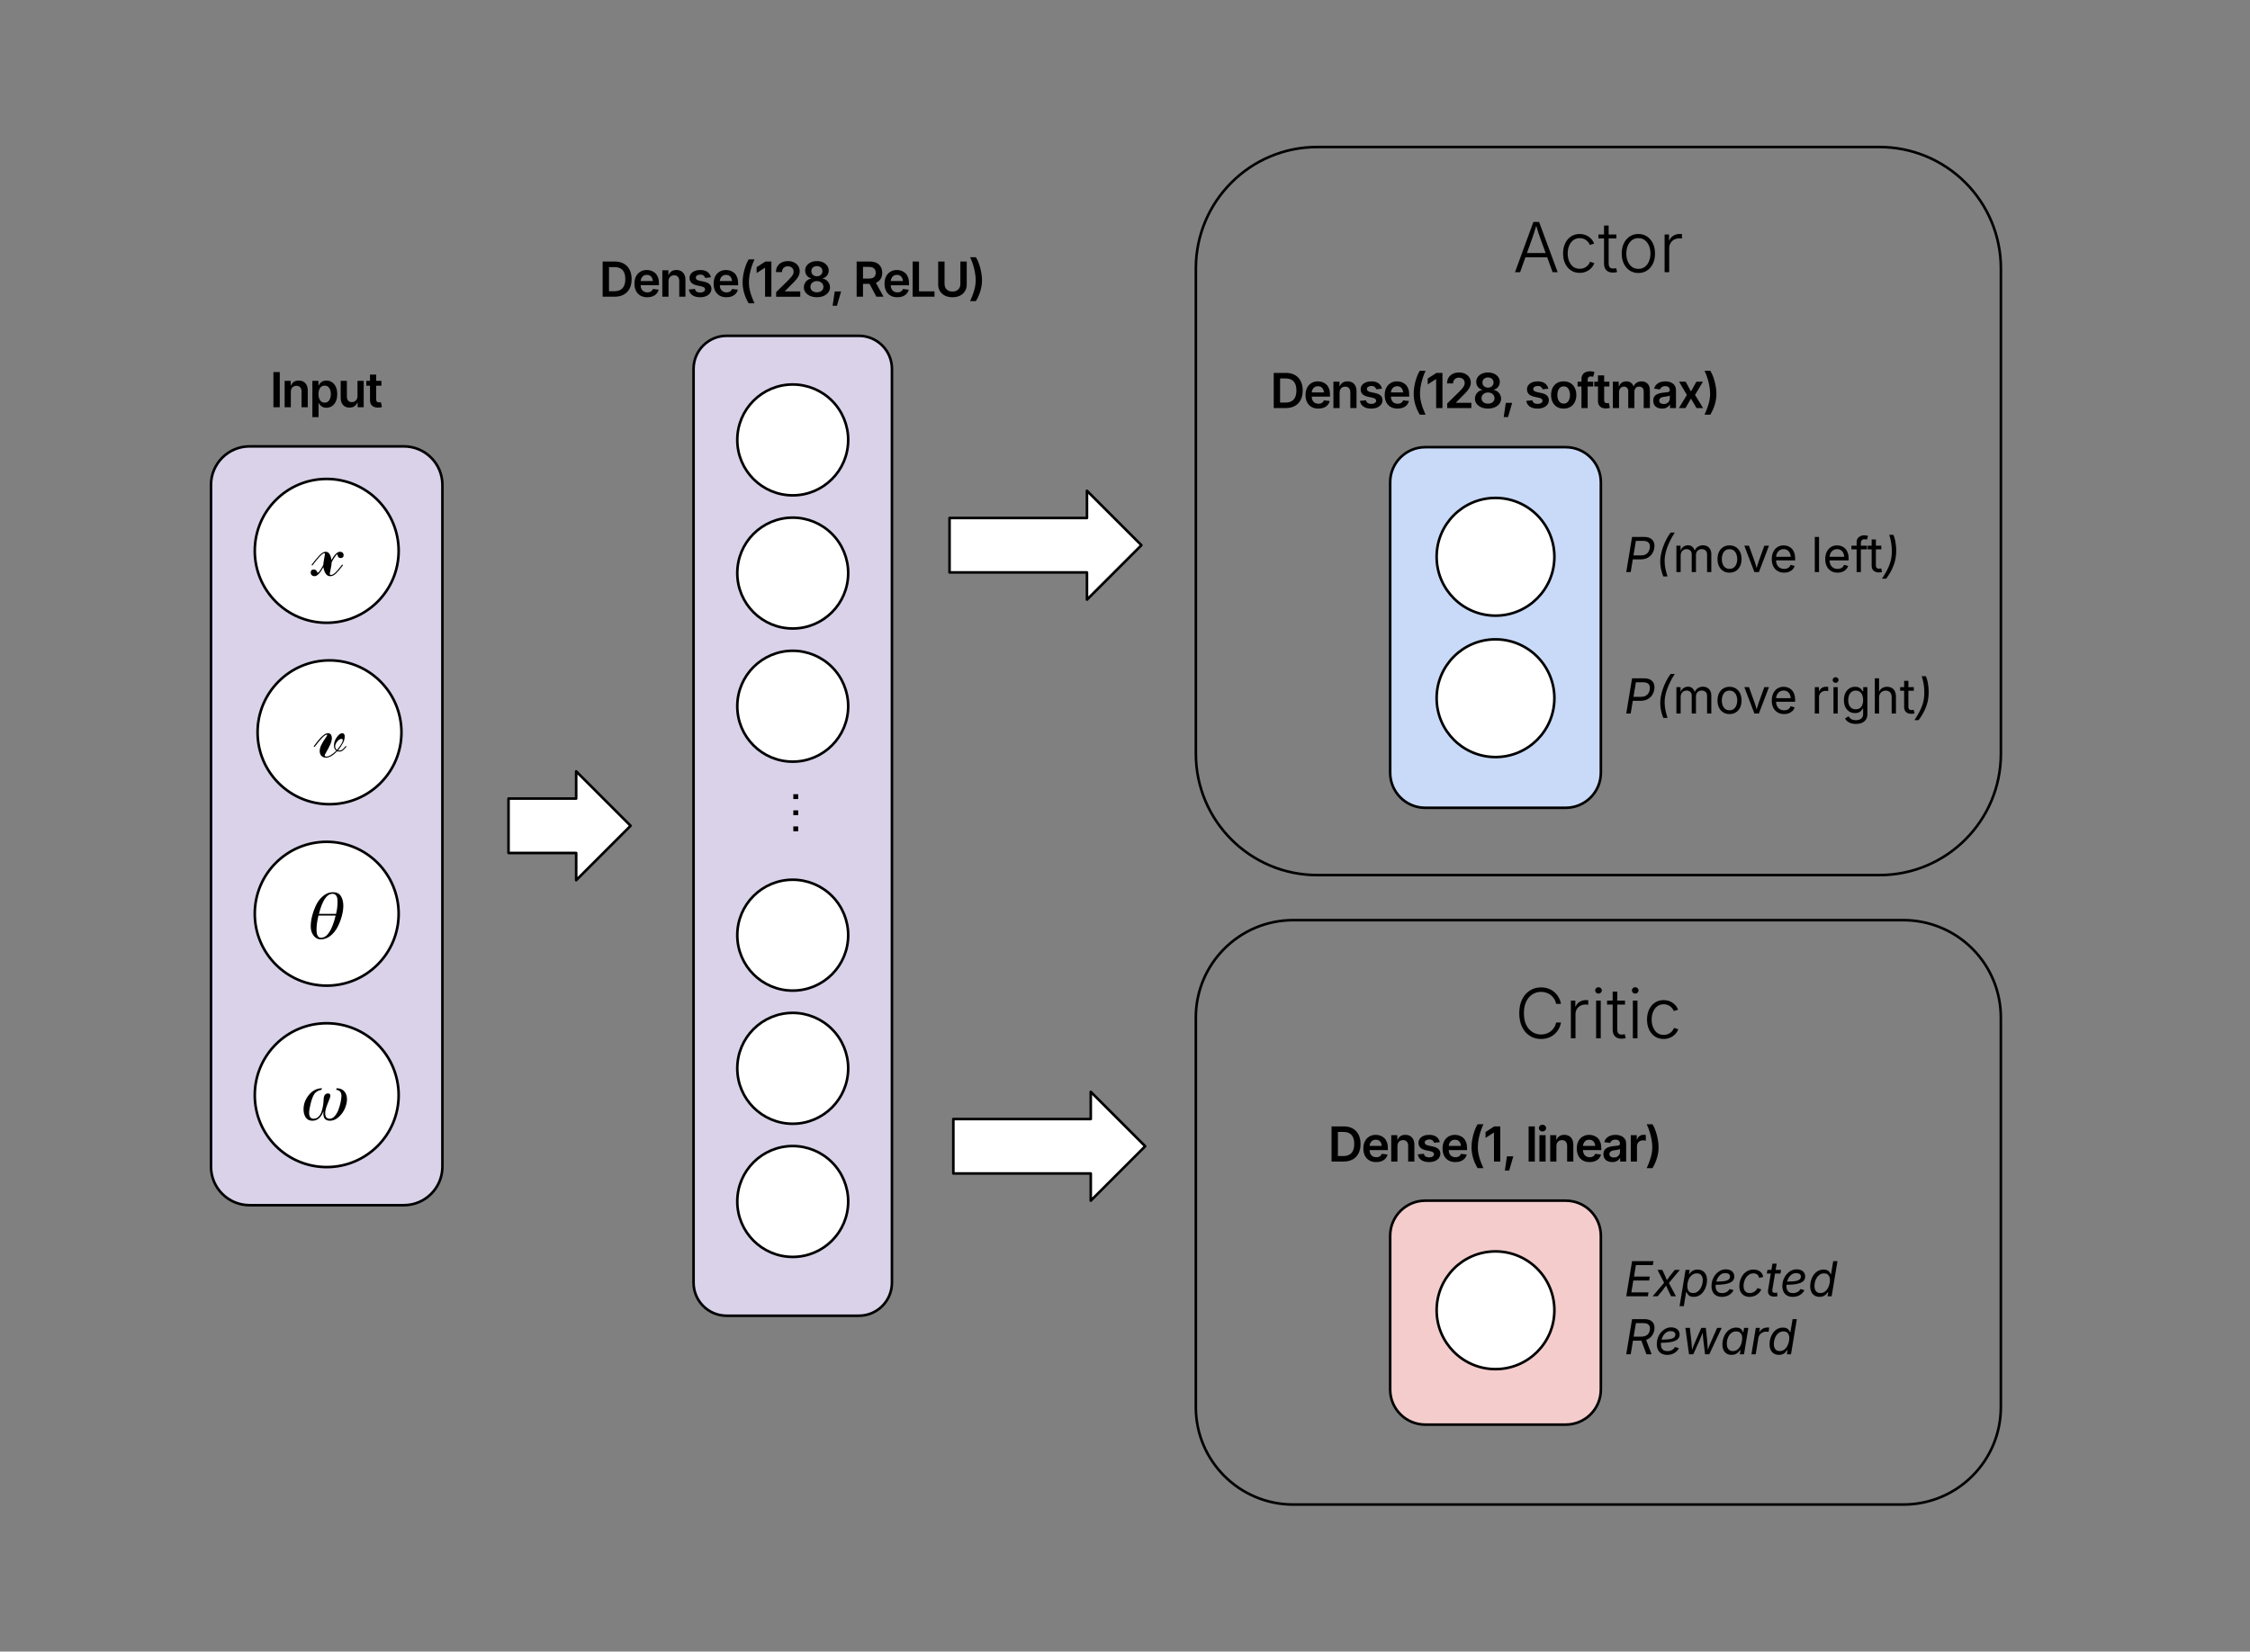 <svg version="1.1" viewBox="0.0 0.0 868.407 637.585" fill="none" stroke="none" stroke-linecap="square" stroke-miterlimit="10" xmlns:xlink="http://www.w3.org/1999/xlink" xmlns="http://www.w3.org/2000/svg"><rect x="0.0" y="0.0" width="868.407" height="637.585" fill="#808080" stroke="none"/><clipPath id="p.0"><path d="m0 0l868.407 0l0 637.585l-868.407 0l0 -637.585z" clip-rule="nonzero"/></clipPath><g clip-path="url(#p.0)"><path fill="#000000" fill-opacity="0.0" d="m0 0l868.407 0l0 637.585l-868.407 0z" fill-rule="evenodd"/><path fill="#000000" fill-opacity="0.0" d="m461.554 103.602l0 0c0 -25.872 20.974 -46.846 46.846 -46.846l217.016 0c12.424 0 24.34 4.936 33.125 13.721c8.785 8.785 13.721 20.701 13.721 33.125l0 187.379c0 25.872 -20.974 46.846 -46.846 46.846l-217.016 0c-25.872 0 -46.846 -20.974 -46.846 -46.846z" fill-rule="evenodd"/><path stroke="#000000" stroke-width="1.0" stroke-linejoin="round" stroke-linecap="butt" d="m461.554 103.602l0 0c0 -25.872 20.974 -46.846 46.846 -46.846l217.016 0c12.424 0 24.34 4.936 33.125 13.721c8.785 8.785 13.721 20.701 13.721 33.125l0 187.379c0 25.872 -20.974 46.846 -46.846 46.846l-217.016 0c-25.872 0 -46.846 -20.974 -46.846 -46.846z" fill-rule="evenodd"/><path fill="#000000" d="m584.726 105.077l7.109 -19.391l2.188 0l7.172 19.391l-1.953 0l-4.609 -12.672q-0.391 -1.062 -0.859 -2.469q-0.453 -1.422 -1.047 -3.406l0.391 0q-0.594 2.0 -1.062 3.438q-0.469 1.438 -0.828 2.438l-4.531 12.672l-1.969 0zm3.312 -5.766l0 -1.641l9.859 0l0 1.641l-9.859 0zm21.678 6.031q-1.906 0 -3.359 -0.938q-1.438 -0.953 -2.266 -2.641q-0.812 -1.703 -0.812 -3.891q0 -2.25 0.812 -3.938q0.828 -1.703 2.266 -2.656q1.453 -0.953 3.359 -0.953q1.094 0 2.016 0.328q0.938 0.328 1.641 0.875q0.719 0.531 1.188 1.188q0.484 0.656 0.703 1.328l-1.672 0.516q-0.125 -0.406 -0.438 -0.859q-0.312 -0.453 -0.797 -0.859q-0.484 -0.406 -1.156 -0.656q-0.656 -0.25 -1.484 -0.25q-1.484 0 -2.531 0.812q-1.031 0.797 -1.578 2.141q-0.547 1.344 -0.547 2.984q0 1.609 0.547 2.953q0.547 1.328 1.578 2.141q1.047 0.797 2.531 0.797q0.844 0 1.516 -0.25q0.672 -0.266 1.172 -0.672q0.516 -0.422 0.828 -0.891q0.312 -0.484 0.422 -0.891l1.672 0.516q-0.219 0.672 -0.703 1.344q-0.469 0.656 -1.203 1.219q-0.734 0.547 -1.672 0.875q-0.938 0.328 -2.031 0.328zm14.137 -14.812l0 1.531l-6.922 0l0 -1.531l6.922 0zm-4.766 -3.469l1.781 0l0 14.578q0 1.078 0.469 1.594q0.484 0.5 1.484 0.406q0.172 0 0.438 -0.047q0.266 -0.047 0.5 -0.109l0.375 1.531q-0.297 0.094 -0.641 0.141q-0.344 0.047 -0.688 0.062q-1.75 0.125 -2.734 -0.812q-0.984 -0.953 -0.984 -2.641l0 -14.703zm13.263 18.328q-1.906 0 -3.359 -0.953q-1.438 -0.953 -2.266 -2.656q-0.812 -1.703 -0.812 -3.906q0 -2.234 0.812 -3.922q0.828 -1.703 2.266 -2.656q1.453 -0.969 3.359 -0.969q1.875 0 3.328 0.969q1.453 0.953 2.266 2.656q0.828 1.688 0.828 3.922q0 2.203 -0.812 3.906q-0.812 1.703 -2.266 2.656q-1.453 0.953 -3.344 0.953zm0 -1.594q1.484 0 2.531 -0.812q1.047 -0.812 1.578 -2.141q0.547 -1.344 0.547 -2.969q0 -1.625 -0.547 -2.969q-0.547 -1.344 -1.594 -2.156q-1.031 -0.812 -2.516 -0.812q-1.484 0 -2.531 0.812q-1.031 0.812 -1.578 2.156q-0.547 1.344 -0.547 2.969q0 1.625 0.531 2.969q0.547 1.328 1.578 2.141q1.047 0.812 2.547 0.812zm10.114 1.281l0 -14.547l1.719 0l0 2.266l0.141 0q0.438 -1.125 1.516 -1.797q1.078 -0.672 2.438 -0.672q0.219 0 0.469 0.016q0.25 0 0.422 0.016l0 1.766q-0.078 -0.031 -0.391 -0.062q-0.297 -0.031 -0.641 -0.031q-1.125 0 -2.016 0.484q-0.875 0.484 -1.375 1.328q-0.5 0.828 -0.5 1.906l0 9.328l-1.781 0z" fill-rule="nonzero"/><path fill="#000000" fill-opacity="0.0" d="m461.538 392.825l0 0c0 -20.767 16.835 -37.602 37.602 -37.602l235.505 0c9.973 0 19.537 3.962 26.589 11.013c7.052 7.052 11.013 16.616 11.013 26.588l0 150.403c0 20.767 -16.835 37.602 -37.602 37.602l-235.505 0c-20.767 0 -37.602 -16.835 -37.602 -37.602z" fill-rule="evenodd"/><path stroke="#000000" stroke-width="1.0" stroke-linejoin="round" stroke-linecap="butt" d="m461.538 392.825l0 0c0 -20.767 16.835 -37.602 37.602 -37.602l235.505 0c9.973 0 19.537 3.962 26.589 11.013c7.052 7.052 11.013 16.616 11.013 26.588l0 150.403c0 20.767 -16.835 37.602 -37.602 37.602l-235.505 0c-20.767 0 -37.602 -16.835 -37.602 -37.602z" fill-rule="evenodd"/><path fill="#000000" d="m594.775 401.102q-2.438 0 -4.344 -1.219q-1.906 -1.219 -2.984 -3.453q-1.078 -2.25 -1.078 -5.281q0 -3.047 1.078 -5.281q1.078 -2.234 2.984 -3.453q1.906 -1.234 4.344 -1.234q1.547 0 2.859 0.484q1.312 0.484 2.312 1.359q1.0 0.859 1.641 2.016q0.656 1.156 0.891 2.5l-1.859 0q-0.203 -1.0 -0.719 -1.844q-0.5 -0.844 -1.266 -1.469q-0.766 -0.625 -1.734 -0.969q-0.969 -0.344 -2.125 -0.344q-1.812 0 -3.328 0.953q-1.5 0.953 -2.391 2.781q-0.891 1.828 -0.891 4.5q0 2.672 0.891 4.516q0.906 1.828 2.406 2.766q1.5 0.938 3.312 0.938q1.156 0 2.125 -0.344q0.969 -0.344 1.734 -0.969q0.766 -0.625 1.266 -1.469q0.516 -0.859 0.719 -1.844l1.859 0q-0.234 1.328 -0.875 2.484q-0.641 1.156 -1.641 2.031q-1.0 0.859 -2.312 1.359q-1.312 0.484 -2.875 0.484zm11.516 -0.266l0 -14.547l1.719 0l0 2.266l0.141 0q0.438 -1.125 1.516 -1.797q1.078 -0.672 2.438 -0.672q0.219 0 0.469 0.016q0.25 0 0.422 0.016l0 1.766q-0.078 -0.031 -0.391 -0.062q-0.297 -0.031 -0.641 -0.031q-1.125 0 -2.016 0.484q-0.875 0.484 -1.375 1.328q-0.5 0.828 -0.5 1.906l0 9.328l-1.781 0zm9.749 0l0 -14.547l1.781 0l0 14.547l-1.781 0zm0.906 -17.25q-0.531 0 -0.906 -0.359q-0.375 -0.359 -0.375 -0.875q0 -0.516 0.375 -0.875q0.375 -0.359 0.906 -0.359q0.531 0 0.906 0.359q0.391 0.359 0.391 0.875q0 0.516 -0.391 0.875q-0.375 0.359 -0.906 0.359zm10.237 2.703l0 1.531l-6.922 0l0 -1.531l6.922 0zm-4.766 -3.469l1.781 0l0 14.578q0 1.078 0.469 1.594q0.484 0.5 1.484 0.406q0.172 0 0.438 -0.047q0.266 -0.047 0.5 -0.109l0.375 1.531q-0.297 0.094 -0.641 0.141q-0.344 0.047 -0.688 0.062q-1.75 0.125 -2.734 -0.812q-0.984 -0.953 -0.984 -2.641l0 -14.703zm7.796 18.016l0 -14.547l1.781 0l0 14.547l-1.781 0zm0.906 -17.25q-0.531 0 -0.906 -0.359q-0.375 -0.359 -0.375 -0.875q0 -0.516 0.375 -0.875q0.375 -0.359 0.906 -0.359q0.531 0 0.906 0.359q0.391 0.359 0.391 0.875q0 0.516 -0.391 0.875q-0.375 0.359 -0.906 0.359zm11.003 17.516q-1.906 0 -3.359 -0.938q-1.438 -0.953 -2.266 -2.641q-0.812 -1.703 -0.812 -3.891q0 -2.25 0.812 -3.938q0.828 -1.703 2.266 -2.656q1.453 -0.953 3.359 -0.953q1.094 0 2.016 0.328q0.938 0.328 1.641 0.875q0.719 0.531 1.188 1.188q0.484 0.656 0.703 1.328l-1.672 0.516q-0.125 -0.406 -0.438 -0.859q-0.312 -0.453 -0.797 -0.859q-0.484 -0.406 -1.156 -0.656q-0.656 -0.25 -1.484 -0.25q-1.484 0 -2.531 0.812q-1.031 0.797 -1.578 2.141q-0.547 1.344 -0.547 2.984q0 1.609 0.547 2.953q0.547 1.328 1.578 2.141q1.047 0.797 2.531 0.797q0.844 0 1.516 -0.25q0.672 -0.266 1.172 -0.672q0.516 -0.422 0.828 -0.891q0.312 -0.484 0.422 -0.891l1.672 0.516q-0.219 0.672 -0.703 1.344q-0.469 0.656 -1.203 1.219q-0.734 0.547 -1.672 0.875q-0.938 0.328 -2.031 0.328z" fill-rule="nonzero"/><path fill="#d9d2e9" d="m267.686 142.404l0 0c0 -7.048 5.714 -12.761 12.761 -12.761l51.044 0l0 0c3.385 0 6.63 1.344 9.024 3.738c2.393 2.393 3.738 5.639 3.738 9.024l0 352.776c0 7.048 -5.714 12.761 -12.761 12.761l-51.044 0c-7.048 0 -12.761 -5.713 -12.761 -12.761z" fill-rule="evenodd"/><path stroke="#000000" stroke-width="1.0" stroke-linejoin="round" stroke-linecap="butt" d="m267.686 142.404l0 0c0 -7.048 5.714 -12.761 12.761 -12.761l51.044 0l0 0c3.385 0 6.63 1.344 9.024 3.738c2.393 2.393 3.738 5.639 3.738 9.024l0 352.776c0 7.048 -5.714 12.761 -12.761 12.761l-51.044 0c-7.048 0 -12.761 -5.713 -12.761 -12.761z" fill-rule="evenodd"/><path fill="#000000" fill-opacity="0.0" d="m212.568 87.627l186.803 0l0 42.016l-186.803 0z" fill-rule="evenodd"/><path fill="#000000" d="m237.203 114.547l-3.438 0l0 -2.125l3.312 0q1.406 0 2.359 -0.516q0.953 -0.516 1.422 -1.547q0.484 -1.047 0.484 -2.609q0 -1.562 -0.469 -2.578q-0.469 -1.031 -1.406 -1.547q-0.938 -0.516 -2.328 -0.516l-3.453 0l0 -2.141l3.594 0q2.031 0 3.484 0.812q1.453 0.812 2.234 2.344q0.781 1.516 0.781 3.625q0 2.109 -0.781 3.641q-0.781 1.531 -2.266 2.344q-1.469 0.812 -3.531 0.812zm-2.156 -13.578l0 13.578l-2.453 0l0 -13.578l2.453 0zm14.761 13.781q-1.531 0 -2.641 -0.641q-1.109 -0.641 -1.703 -1.812q-0.594 -1.188 -0.594 -2.781q0 -1.578 0.578 -2.766q0.594 -1.188 1.672 -1.844q1.078 -0.672 2.531 -0.672q0.938 0 1.781 0.312q0.844 0.297 1.5 0.922q0.656 0.625 1.016 1.594q0.375 0.969 0.375 2.312l0 0.75l-8.344 0l0 -1.625l7.156 0l-1.125 0.484q0 -0.875 -0.266 -1.516q-0.266 -0.641 -0.781 -1.0q-0.516 -0.359 -1.297 -0.359q-0.766 0 -1.312 0.359q-0.547 0.359 -0.828 0.984q-0.281 0.609 -0.281 1.359l0 1.125q0 0.922 0.312 1.594q0.328 0.656 0.906 1.0q0.594 0.344 1.375 0.344q0.516 0 0.938 -0.141q0.422 -0.141 0.719 -0.438q0.312 -0.297 0.484 -0.734l2.234 0.266q-0.219 0.875 -0.812 1.547q-0.578 0.656 -1.5 1.016q-0.906 0.359 -2.094 0.359zm8.212 -6.156l0 5.953l-2.391 0l0 -10.188l2.344 0l0 1.75l0.125 0q0.344 -0.859 1.078 -1.359q0.75 -0.516 1.891 -0.516q1.062 0 1.844 0.453q0.781 0.438 1.203 1.297q0.438 0.859 0.438 2.078l0 6.484l-2.391 0l0 -6.109q0 -1.016 -0.531 -1.594q-0.516 -0.578 -1.453 -0.578q-0.625 0 -1.125 0.281q-0.484 0.266 -0.766 0.781q-0.266 0.516 -0.266 1.266zm16.344 -1.531l-2.188 0.234q-0.125 -0.5 -0.594 -0.891q-0.453 -0.391 -1.281 -0.391q-0.734 0 -1.25 0.328q-0.5 0.328 -0.5 0.844q0 0.438 0.328 0.734q0.328 0.281 1.109 0.453l1.734 0.375q1.438 0.297 2.141 0.984q0.719 0.672 0.719 1.766q0 0.953 -0.562 1.688q-0.547 0.734 -1.531 1.156q-0.984 0.406 -2.25 0.406q-1.875 0 -3.016 -0.781q-1.125 -0.797 -1.359 -2.203l2.344 -0.219q0.156 0.688 0.672 1.047q0.531 0.344 1.359 0.344q0.844 0 1.359 -0.344q0.531 -0.359 0.531 -0.875q0 -0.859 -1.375 -1.156l-1.734 -0.375q-1.469 -0.312 -2.172 -1.031q-0.703 -0.719 -0.703 -1.828q0 -0.938 0.516 -1.625q0.531 -0.703 1.453 -1.078q0.938 -0.391 2.156 -0.391q1.797 0 2.812 0.781q1.031 0.766 1.281 2.047zm6.006 7.688q-1.531 0 -2.641 -0.641q-1.109 -0.641 -1.703 -1.812q-0.594 -1.188 -0.594 -2.781q0 -1.578 0.578 -2.766q0.594 -1.188 1.672 -1.844q1.078 -0.672 2.531 -0.672q0.938 0 1.781 0.312q0.844 0.297 1.5 0.922q0.656 0.625 1.016 1.594q0.375 0.969 0.375 2.312l0 0.75l-8.344 0l0 -1.625l7.156 0l-1.125 0.484q0 -0.875 -0.266 -1.516q-0.266 -0.641 -0.781 -1.0q-0.516 -0.359 -1.297 -0.359q-0.766 0 -1.312 0.359q-0.547 0.359 -0.828 0.984q-0.281 0.609 -0.281 1.359l0 1.125q0 0.922 0.312 1.594q0.328 0.656 0.906 1.0q0.594 0.344 1.375 0.344q0.516 0 0.938 -0.141q0.422 -0.141 0.719 -0.438q0.312 -0.297 0.484 -0.734l2.234 0.266q-0.219 0.875 -0.812 1.547q-0.578 0.656 -1.5 1.016q-0.906 0.359 -2.094 0.359zm6.243 -5.734q0 -1.484 0.297 -3.109q0.297 -1.641 0.828 -3.141q0.531 -1.516 1.219 -2.625l2.25 0q-0.672 1.422 -1.156 2.969q-0.484 1.531 -0.75 3.047q-0.25 1.5 -0.25 2.859q0 1.188 0.219 2.406q0.219 1.203 0.688 2.594q0.484 1.375 1.25 3.078l-2.25 0q-1.156 -1.938 -1.75 -3.984q-0.594 -2.047 -0.594 -4.094zm11.106 -8.047l0 13.578l-2.438 0l0 -11.172l-0.078 0l-3.172 2.031l0 -2.266l3.375 -2.172l2.312 0zm1.835 13.578l0 -1.766l4.719 -4.625q0.672 -0.688 1.109 -1.219q0.453 -0.531 0.688 -1.016q0.234 -0.5 0.234 -1.062q0 -0.641 -0.297 -1.109q-0.297 -0.469 -0.797 -0.703q-0.5 -0.25 -1.156 -0.25q-0.672 0 -1.172 0.281q-0.5 0.266 -0.781 0.766q-0.281 0.5 -0.281 1.188l-2.328 0q0 -1.281 0.578 -2.234q0.594 -0.953 1.625 -1.469q1.047 -0.531 2.391 -0.531q1.375 0 2.406 0.516q1.031 0.5 1.594 1.391q0.578 0.891 0.578 2.031q0 0.75 -0.297 1.484q-0.281 0.734 -1.016 1.641q-0.734 0.891 -2.047 2.156l-2.344 2.375l0 0.109l5.906 0l0 2.047l-9.312 0zm15.748 0.188q-1.484 0 -2.625 -0.5q-1.125 -0.5 -1.781 -1.359q-0.641 -0.875 -0.641 -1.969q0 -0.844 0.375 -1.562q0.375 -0.719 1.016 -1.203q0.641 -0.484 1.453 -0.609l0 -0.094q-1.047 -0.234 -1.703 -1.062q-0.641 -0.844 -0.641 -1.953q0 -1.047 0.578 -1.859q0.594 -0.828 1.625 -1.297q1.031 -0.469 2.344 -0.469q1.297 0 2.328 0.469q1.031 0.469 1.625 1.297q0.594 0.812 0.594 1.859q0 1.109 -0.656 1.953q-0.656 0.828 -1.688 1.062l0 0.094q0.797 0.125 1.438 0.609q0.641 0.484 1.016 1.203q0.391 0.719 0.391 1.562q0 1.094 -0.656 1.969q-0.641 0.859 -1.781 1.359q-1.141 0.5 -2.609 0.5zm0 -1.891q0.766 0 1.328 -0.266q0.562 -0.266 0.875 -0.734q0.312 -0.484 0.312 -1.109q0 -0.641 -0.328 -1.141q-0.328 -0.5 -0.906 -0.781q-0.562 -0.297 -1.281 -0.297q-0.734 0 -1.312 0.297q-0.562 0.281 -0.891 0.781q-0.312 0.484 -0.312 1.141q0 0.625 0.312 1.109q0.312 0.469 0.875 0.734q0.562 0.266 1.328 0.266zm0 -6.188q0.609 0 1.094 -0.25q0.484 -0.25 0.766 -0.703q0.281 -0.453 0.281 -1.031q0 -0.594 -0.281 -1.031q-0.266 -0.438 -0.75 -0.672q-0.469 -0.25 -1.109 -0.25q-0.641 0 -1.125 0.25q-0.484 0.234 -0.766 0.672q-0.266 0.438 -0.266 1.031q0 0.578 0.266 1.031q0.281 0.438 0.766 0.703q0.5 0.25 1.125 0.25zm6.055 11.375l0.812 -5.5l2.453 0l-1.594 5.5l-1.672 0zm9.273 -3.484l0 -13.578l5.094 0q1.562 0 2.625 0.547q1.062 0.547 1.609 1.531q0.547 0.984 0.547 2.266q0 1.312 -0.562 2.266q-0.547 0.953 -1.625 1.484q-1.062 0.516 -2.625 0.516l-3.625 0l0 -2.031l3.281 0q0.922 0 1.5 -0.25q0.594 -0.266 0.875 -0.766q0.281 -0.5 0.281 -1.219q0 -0.719 -0.297 -1.234q-0.281 -0.516 -0.859 -0.781q-0.578 -0.266 -1.516 -0.266l-2.25 0l0 11.516l-2.453 0zm7.625 0l-3.297 -6.156l2.688 0l3.359 6.156l-2.75 0zm8.077 0.203q-1.531 0 -2.641 -0.641q-1.109 -0.641 -1.703 -1.812q-0.594 -1.188 -0.594 -2.781q0 -1.578 0.578 -2.766q0.594 -1.188 1.672 -1.844q1.078 -0.672 2.531 -0.672q0.938 0 1.781 0.312q0.844 0.297 1.5 0.922q0.656 0.625 1.016 1.594q0.375 0.969 0.375 2.312l0 0.75l-8.344 0l0 -1.625l7.156 0l-1.125 0.484q0 -0.875 -0.266 -1.516q-0.266 -0.641 -0.781 -1.0q-0.516 -0.359 -1.297 -0.359q-0.766 0 -1.312 0.359q-0.547 0.359 -0.828 0.984q-0.281 0.609 -0.281 1.359l0 1.125q0 0.922 0.312 1.594q0.328 0.656 0.906 1.0q0.594 0.344 1.375 0.344q0.516 0 0.938 -0.141q0.422 -0.141 0.719 -0.438q0.312 -0.297 0.484 -0.734l2.234 0.266q-0.219 0.875 -0.812 1.547q-0.578 0.656 -1.5 1.016q-0.906 0.359 -2.094 0.359zm5.915 -0.203l0 -13.578l2.453 0l0 11.516l5.984 0l0 2.062l-8.438 0zm18.419 -13.578l2.453 0l0 8.875q0 1.453 -0.688 2.562q-0.688 1.109 -1.922 1.734q-1.234 0.609 -2.891 0.609q-1.656 0 -2.906 -0.609q-1.234 -0.625 -1.922 -1.734q-0.688 -1.109 -0.688 -2.562l0 -8.875l2.453 0l0 8.672q0 0.859 0.375 1.516q0.375 0.656 1.062 1.031q0.688 0.375 1.625 0.375q0.922 0 1.609 -0.375q0.688 -0.375 1.062 -1.031q0.375 -0.656 0.375 -1.516l0 -8.672zm3.762 15.281q0.766 -1.703 1.234 -3.078q0.484 -1.391 0.703 -2.594q0.219 -1.219 0.219 -2.406q0 -1.359 -0.266 -2.859q-0.25 -1.516 -0.734 -3.047q-0.469 -1.547 -1.156 -2.969l2.234 0q0.703 1.109 1.219 2.625q0.531 1.5 0.828 3.141q0.312 1.625 0.312 3.109q0 2.047 -0.609 4.094q-0.594 2.047 -1.75 3.984l-2.234 0z" fill-rule="nonzero"/><path fill="#ffffff" d="m284.564 169.829l0 0c0 -11.82 9.582 -21.402 21.402 -21.402l0 0c5.676 0 11.12 2.255 15.133 6.268c4.014 4.014 6.268 9.457 6.268 15.133l0 0c0 11.82 -9.582 21.402 -21.402 21.402l0 0c-11.82 0 -21.402 -9.582 -21.402 -21.402z" fill-rule="evenodd"/><path stroke="#000000" stroke-width="1.0" stroke-linejoin="round" stroke-linecap="butt" d="m284.564 169.829l0 0c0 -11.82 9.582 -21.402 21.402 -21.402l0 0c5.676 0 11.12 2.255 15.133 6.268c4.014 4.014 6.268 9.457 6.268 15.133l0 0c0 11.82 -9.582 21.402 -21.402 21.402l0 0c-11.82 0 -21.402 -9.582 -21.402 -21.402z" fill-rule="evenodd"/><path fill="#ffffff" d="m284.564 221.233l0 0c0 -11.82 9.582 -21.402 21.402 -21.402l0 0c5.676 0 11.12 2.255 15.133 6.268c4.014 4.014 6.268 9.457 6.268 15.133l0 0c0 11.82 -9.582 21.402 -21.402 21.402l0 0c-11.82 0 -21.402 -9.582 -21.402 -21.402z" fill-rule="evenodd"/><path stroke="#000000" stroke-width="1.0" stroke-linejoin="round" stroke-linecap="butt" d="m284.564 221.233l0 0c0 -11.82 9.582 -21.402 21.402 -21.402l0 0c5.676 0 11.12 2.255 15.133 6.268c4.014 4.014 6.268 9.457 6.268 15.133l0 0c0 11.82 -9.582 21.402 -21.402 21.402l0 0c-11.82 0 -21.402 -9.582 -21.402 -21.402z" fill-rule="evenodd"/><path fill="#ffffff" d="m284.564 272.637l0 0c0 -11.82 9.582 -21.402 21.402 -21.402l0 0c5.676 0 11.12 2.255 15.133 6.268c4.014 4.014 6.268 9.457 6.268 15.133l0 0c0 11.82 -9.582 21.402 -21.402 21.402l0 0c-11.82 0 -21.402 -9.582 -21.402 -21.402z" fill-rule="evenodd"/><path stroke="#000000" stroke-width="1.0" stroke-linejoin="round" stroke-linecap="butt" d="m284.564 272.637l0 0c0 -11.82 9.582 -21.402 21.402 -21.402l0 0c5.676 0 11.12 2.255 15.133 6.268c4.014 4.014 6.268 9.457 6.268 15.133l0 0c0 11.82 -9.582 21.402 -21.402 21.402l0 0c-11.82 0 -21.402 -9.582 -21.402 -21.402z" fill-rule="evenodd"/><path fill="#ffffff" d="m284.564 361.024l0 0c0 -11.82 9.582 -21.402 21.402 -21.402l0 0c5.676 0 11.12 2.255 15.133 6.268c4.014 4.014 6.268 9.457 6.268 15.133l0 0c0 11.82 -9.582 21.402 -21.402 21.402l0 0c-11.82 0 -21.402 -9.582 -21.402 -21.402z" fill-rule="evenodd"/><path stroke="#000000" stroke-width="1.0" stroke-linejoin="round" stroke-linecap="butt" d="m284.564 361.024l0 0c0 -11.82 9.582 -21.402 21.402 -21.402l0 0c5.676 0 11.12 2.255 15.133 6.268c4.014 4.014 6.268 9.457 6.268 15.133l0 0c0 11.82 -9.582 21.402 -21.402 21.402l0 0c-11.82 0 -21.402 -9.582 -21.402 -21.402z" fill-rule="evenodd"/><path fill="#ffffff" d="m284.564 412.428l0 0c0 -11.82 9.582 -21.402 21.402 -21.402l0 0c5.676 0 11.12 2.255 15.133 6.268c4.014 4.014 6.268 9.457 6.268 15.133l0 0c0 11.82 -9.582 21.402 -21.402 21.402l0 0c-11.82 0 -21.402 -9.582 -21.402 -21.402z" fill-rule="evenodd"/><path stroke="#000000" stroke-width="1.0" stroke-linejoin="round" stroke-linecap="butt" d="m284.564 412.428l0 0c0 -11.82 9.582 -21.402 21.402 -21.402l0 0c5.676 0 11.12 2.255 15.133 6.268c4.014 4.014 6.268 9.457 6.268 15.133l0 0c0 11.82 -9.582 21.402 -21.402 21.402l0 0c-11.82 0 -21.402 -9.582 -21.402 -21.402z" fill-rule="evenodd"/><path fill="#ffffff" d="m284.564 463.832l0 0c0 -11.82 9.582 -21.402 21.402 -21.402l0 0c5.676 0 11.12 2.255 15.133 6.268c4.014 4.014 6.268 9.457 6.268 15.133l0 0c0 11.82 -9.582 21.402 -21.402 21.402l0 0c-11.82 0 -21.402 -9.582 -21.402 -21.402z" fill-rule="evenodd"/><path stroke="#000000" stroke-width="1.0" stroke-linejoin="round" stroke-linecap="butt" d="m284.564 463.832l0 0c0 -11.82 9.582 -21.402 21.402 -21.402l0 0c5.676 0 11.12 2.255 15.133 6.268c4.014 4.014 6.268 9.457 6.268 15.133l0 0c0 11.82 -9.582 21.402 -21.402 21.402l0 0c-11.82 0 -21.402 -9.582 -21.402 -21.402z" fill-rule="evenodd"/><path fill="#000000" fill-opacity="0.0" d="m333.109 295.429l0 42.803l-59.15 0l0 -42.803z" fill-rule="evenodd"/><path fill="#000000" d="m306.189 306.601l1.875 0l0 1.875l-1.875 0l0 -1.875zm0 6.234l1.875 0l0 1.859l-1.875 0l0 -1.859zm0 6.203l1.875 0l0 1.875l-1.875 0l0 -1.875z" fill-rule="nonzero"/><path fill="#d9d2e9" d="m81.433 187.208l0 0c0 -8.222 6.665 -14.887 14.887 -14.887l59.548 0l0 0c3.948 0 7.735 1.568 10.527 4.36c2.792 2.792 4.36 6.579 4.36 10.527l0 263.17c0 8.222 -6.665 14.887 -14.887 14.887l-59.548 0c-8.222 0 -14.887 -6.665 -14.887 -14.887z" fill-rule="evenodd"/><path stroke="#000000" stroke-width="1.0" stroke-linejoin="round" stroke-linecap="butt" d="m81.433 187.208l0 0c0 -8.222 6.665 -14.887 14.887 -14.887l59.548 0l0 0c3.948 0 7.735 1.568 10.527 4.36c2.792 2.792 4.36 6.579 4.36 10.527l0 263.17c0 8.222 -6.665 14.887 -14.887 14.887l-59.548 0c-8.222 0 -14.887 -6.665 -14.887 -14.887z" fill-rule="evenodd"/><path fill="#ffffff" d="m98.332 212.66l0 0c0 -15.334 12.43 -27.764 27.764 -27.764l0 0c7.363 0 14.425 2.925 19.632 8.132c5.207 5.207 8.132 12.269 8.132 19.632l0 0c0 15.334 -12.43 27.764 -27.764 27.764l0 0c-15.334 0 -27.764 -12.43 -27.764 -27.764z" fill-rule="evenodd"/><path stroke="#000000" stroke-width="1.0" stroke-linejoin="round" stroke-linecap="butt" d="m98.332 212.66l0 0c0 -15.334 12.43 -27.764 27.764 -27.764l0 0c7.363 0 14.425 2.925 19.632 8.132c5.207 5.207 8.132 12.269 8.132 19.632l0 0c0 15.334 -12.43 27.764 -27.764 27.764l0 0c-15.334 0 -27.764 -12.43 -27.764 -27.764z" fill-rule="evenodd"/><path fill="#000000" d="m131.247 213.01q0.609 0 0.984 0.359q0.391 0.359 0.391 0.953q0 1.109 -1.141 1.109q-0.609 0 -0.875 -0.359q-0.266 -0.359 -0.312 -0.719q-0.047 -0.359 -0.125 -0.359q-0.281 0 -1.047 1.172q-0.766 1.156 -1.141 1.969l0 0.25q0 0.641 -0.344 2.25q-0.344 1.609 -0.344 1.797q0 0.531 0.453 0.531q0.375 0 0.797 -0.234q0.438 -0.234 0.859 -0.641q0.422 -0.406 0.891 -0.938q0.469 -0.531 0.891 -1.094q0.422 -0.562 0.875 -1.109l0.359 0.203l-0.188 0.25q-1.578 2.094 -2.641 3.078q-1.047 0.969 -2.156 0.969q-2.0 0 -2.625 -3.5q-1.891 3.5 -3.406 3.5q-0.609 0 -1.047 -0.391q-0.438 -0.406 -0.438 -1.0q0 -1.203 1.25 -1.203q0.531 0 0.812 0.312q0.297 0.312 0.422 0.625q0.141 0.297 0.281 0.297q0.5 0 2.078 -2.938q0.078 -0.984 0.375 -2.578q0.297 -1.609 0.297 -1.734q0 -0.266 -0.297 -0.266q-1.016 0 -4.562 4.75l-0.344 -0.219q0.984 -1.312 1.469 -1.891q0.484 -0.594 1.297 -1.516q0.828 -0.922 1.484 -1.297q0.656 -0.391 1.234 -0.391q1.734 0 2.219 3.172q1.766 -3.172 3.313 -3.172z" fill-rule="nonzero"/><path fill="#ffffff" d="m99.413 282.704l0 0c0 -15.333 12.43 -27.764 27.764 -27.764l0 0c7.363 0 14.425 2.925 19.632 8.132c5.207 5.207 8.132 12.269 8.132 19.632l0 0c0 15.334 -12.43 27.764 -27.764 27.764l0 0c-15.334 0 -27.764 -12.43 -27.764 -27.764z" fill-rule="evenodd"/><path stroke="#000000" stroke-width="1.0" stroke-linejoin="round" stroke-linecap="butt" d="m99.413 282.704l0 0c0 -15.333 12.43 -27.764 27.764 -27.764l0 0c7.363 0 14.425 2.925 19.632 8.132c5.207 5.207 8.132 12.269 8.132 19.632l0 0c0 15.334 -12.43 27.764 -27.764 27.764l0 0c-15.334 0 -27.764 -12.43 -27.764 -27.764z" fill-rule="evenodd"/><path fill="#000000" d="m130.968 289.742q0.688 0 1.203 -0.406q0.531 -0.422 1.25 -1.344l0.344 0.203q-0.891 1.078 -1.453 1.516q-0.547 0.438 -1.344 0.438q-0.359 0 -0.812 -0.141q-2.453 2.484 -4.281 2.484q-1.156 0 -1.828 -0.688q-0.656 -0.703 -0.656 -1.906q0 -1.141 0.734 -2.531q0.734 -1.406 1.469 -2.422q0.734 -1.016 0.734 -1.25q0 -0.078 -0.219 -0.078q-1.141 0 -4.688 4.75l-0.375 -0.219l1.734 -2.266q2.344 -2.828 3.75 -2.828q1.547 0 1.547 2.0q0 1.016 -0.688 2.516q-0.688 1.484 -1.391 2.656q-0.688 1.172 -0.688 1.406q0 0.438 0.672 0.438q1.484 0 3.828 -2.266q-0.922 -0.625 -0.922 -1.953q0 -1.75 1.109 -3.266q1.125 -1.531 2.062 -1.531q0.984 0 0.984 1.25q0 1.203 -0.594 2.375q-0.578 1.172 -1.969 3.016q0.312 0.047 0.484 0.047zm0.875 -4.5q-0.859 0 -1.672 1.0q-0.812 1.0 -0.812 1.906q0 0.828 0.703 1.359q2.234 -2.688 2.234 -3.812q0 -0.453 -0.453 -0.453z" fill-rule="nonzero"/><path fill="#ffffff" d="m98.332 352.748l0 0c0 -15.334 12.43 -27.764 27.764 -27.764l0 0c7.363 0 14.425 2.925 19.632 8.132c5.207 5.207 8.132 12.269 8.132 19.632l0 0c0 15.333 -12.43 27.764 -27.764 27.764l0 0c-15.334 0 -27.764 -12.43 -27.764 -27.764z" fill-rule="evenodd"/><path stroke="#000000" stroke-width="1.0" stroke-linejoin="round" stroke-linecap="butt" d="m98.332 352.748l0 0c0 -15.334 12.43 -27.764 27.764 -27.764l0 0c7.363 0 14.425 2.925 19.632 8.132c5.207 5.207 8.132 12.269 8.132 19.632l0 0c0 15.333 -12.43 27.764 -27.764 27.764l0 0c-15.334 0 -27.764 -12.43 -27.764 -27.764z" fill-rule="evenodd"/><path fill="#000000" d="m123.757 362.645q-1.625 0 -2.734 -1.453q-1.094 -1.453 -1.094 -3.531q0 -1.875 0.547 -4.062q0.562 -2.203 1.578 -4.297q1.016 -2.094 2.719 -3.469q1.703 -1.391 3.734 -1.391q2.141 0 3.062 1.5q0.938 1.484 0.938 3.75q0 1.828 -0.594 4.0q-0.578 2.172 -1.641 4.219q-1.047 2.031 -2.766 3.391q-1.719 1.344 -3.75 1.344zm5.953 -9.844q0.562 -2.281 0.562 -4.578q0 -0.875 -0.094 -1.469q-0.094 -0.609 -0.547 -1.156q-0.453 -0.547 -1.281 -0.547q-3.312 0 -5.25 7.75l6.609 0zm-0.156 0.641l-6.625 0q-0.766 3.047 -0.766 5.422q0 3.172 1.734 3.172q3.547 0 5.656 -8.594z" fill-rule="nonzero"/><path fill="#ffffff" d="m98.332 422.792l0 0c0 -15.334 12.43 -27.764 27.764 -27.764l0 0c7.363 0 14.425 2.925 19.632 8.132c5.207 5.207 8.132 12.269 8.132 19.632l0 0c0 15.333 -12.43 27.764 -27.764 27.764l0 0c-15.334 0 -27.764 -12.43 -27.764 -27.764z" fill-rule="evenodd"/><path stroke="#000000" stroke-width="1.0" stroke-linejoin="round" stroke-linecap="butt" d="m98.332 422.792l0 0c0 -15.334 12.43 -27.764 27.764 -27.764l0 0c7.363 0 14.425 2.925 19.632 8.132c5.207 5.207 8.132 12.269 8.132 19.632l0 0c0 15.333 -12.43 27.764 -27.764 27.764l0 0c-15.334 0 -27.764 -12.43 -27.764 -27.764z" fill-rule="evenodd"/><path fill="#000000" d="m127.359 432.658q-2.562 0 -2.562 -2.75q0 -0.234 0.062 -0.766l-0.078 0q-0.594 1.578 -1.641 2.547q-1.031 0.969 -2.578 0.969q-1.734 0 -2.578 -1.281q-0.828 -1.297 -0.828 -3.109q0 -3.047 2.047 -5.562q2.047 -2.516 5.047 -2.594l-0.172 0.625q-0.828 0.094 -1.484 0.484q-0.641 0.375 -1.047 0.828q-0.391 0.453 -0.75 1.25q-0.344 0.781 -0.516 1.328q-0.172 0.547 -0.391 1.453q-0.578 2.281 -0.578 3.516q0 2.297 1.734 2.297q1.094 0 1.906 -0.797q0.812 -0.812 1.188 -2.062q0.391 -1.25 0.562 -2.359q0.188 -1.125 0.188 -2.172q0 -0.953 0.391 -1.656q0.406 -0.719 1.312 -0.719q0.922 0 0.922 0.906q0 0.531 -1.0 2.891q-1.0 2.359 -1.0 3.797q0 2.172 1.734 2.172q1.047 0 1.953 -1.031q0.906 -1.031 1.438 -2.484q0.531 -1.469 0.828 -2.891q0.312 -1.438 0.312 -2.391q0 -2.172 -2.016 -2.359l0.156 -0.625q1.922 0.016 2.953 1.188q1.047 1.156 1.047 3.094q0 1.703 -0.844 3.609q-0.844 1.906 -2.406 3.281q-1.547 1.375 -3.312 1.375z" fill-rule="nonzero"/><path fill="#000000" fill-opacity="0.0" d="m63.825 130.304l124.535 0l0 42.016l-124.535 0z" fill-rule="evenodd"/><path fill="#000000" d="m107.978 143.646l0 13.578l-2.453 0l0 -13.578l2.453 0zm4.271 7.625l0 5.953l-2.391 0l0 -10.188l2.344 0l0 1.75l0.125 0q0.344 -0.859 1.078 -1.359q0.75 -0.516 1.891 -0.516q1.062 0 1.844 0.453q0.781 0.438 1.203 1.297q0.438 0.859 0.438 2.078l0 6.484l-2.391 0l0 -6.109q0 -1.016 -0.531 -1.594q-0.516 -0.578 -1.453 -0.578q-0.625 0 -1.125 0.281q-0.484 0.266 -0.766 0.781q-0.266 0.516 -0.266 1.266zm8.313 9.766l0 -14.0l2.344 0l0 1.688l0.141 0q0.188 -0.359 0.516 -0.781q0.344 -0.422 0.922 -0.719q0.578 -0.312 1.484 -0.312q1.172 0 2.109 0.609q0.953 0.594 1.516 1.766q0.562 1.156 0.562 2.859q0 1.688 -0.547 2.859q-0.547 1.172 -1.5 1.797q-0.953 0.609 -2.156 0.609q-0.859 0 -1.438 -0.297q-0.578 -0.297 -0.938 -0.703q-0.344 -0.422 -0.531 -0.797l-0.094 0l0 5.422l-2.391 0zm4.734 -5.594q0.797 0 1.328 -0.422q0.531 -0.438 0.797 -1.188q0.281 -0.75 0.281 -1.688q0 -0.953 -0.281 -1.688q-0.266 -0.734 -0.797 -1.156q-0.516 -0.422 -1.328 -0.422q-0.766 0 -1.297 0.406q-0.531 0.391 -0.812 1.125q-0.281 0.734 -0.281 1.734q0 0.984 0.281 1.734q0.281 0.734 0.812 1.156q0.531 0.406 1.297 0.406zm12.681 -2.484l0 -5.922l2.391 0l0 10.188l-2.328 0l0 -1.812l-0.109 0q-0.344 0.859 -1.125 1.406q-0.781 0.547 -1.938 0.531q-1.0 0 -1.766 -0.438q-0.75 -0.438 -1.188 -1.297q-0.422 -0.875 -0.422 -2.094l0 -6.484l2.391 0l0 6.125q0 0.953 0.531 1.531q0.531 0.578 1.391 0.562q0.531 0 1.031 -0.25q0.5 -0.266 0.812 -0.766q0.328 -0.516 0.328 -1.281zm9.227 -5.922l0 1.859l-5.828 0l0 -1.859l5.828 0zm-4.406 -2.422l2.391 0l0 9.547q0 0.609 0.266 0.891q0.266 0.281 0.844 0.281q0.156 0 0.344 -0.016q0.188 -0.031 0.344 -0.078l0.422 1.891q-0.391 0.109 -0.781 0.172q-0.391 0.062 -0.781 0.062q-1.422 0 -2.234 -0.75q-0.812 -0.75 -0.812 -2.062l0 -9.938z" fill-rule="nonzero"/><path fill="#c9daf8" d="m536.545 186.189l0 0c0 -7.486 6.068 -13.554 13.554 -13.554l54.215 0l0 0c3.595 0 7.042 1.428 9.584 3.97c2.542 2.542 3.97 5.989 3.97 9.584l0 112.104c0 7.486 -6.068 13.554 -13.554 13.554l-54.215 0c-7.486 0 -13.554 -6.068 -13.554 -13.554z" fill-rule="evenodd"/><path stroke="#000000" stroke-width="1.0" stroke-linejoin="round" stroke-linecap="butt" d="m536.545 186.189l0 0c0 -7.486 6.068 -13.554 13.554 -13.554l54.215 0l0 0c3.595 0 7.042 1.428 9.584 3.97c2.542 2.542 3.97 5.989 3.97 9.584l0 112.104c0 7.486 -6.068 13.554 -13.554 13.554l-54.215 0c-7.486 0 -13.554 -6.068 -13.554 -13.554z" fill-rule="evenodd"/><path fill="#ffffff" d="m554.482 214.947l0 0c0 -12.55 10.174 -22.724 22.724 -22.724l0 0c6.027 0 11.807 2.394 16.069 6.656c4.262 4.262 6.656 10.042 6.656 16.069l0 0c0 12.55 -10.174 22.724 -22.724 22.724l0 0c-12.55 0 -22.724 -10.174 -22.724 -22.724z" fill-rule="evenodd"/><path stroke="#000000" stroke-width="1.0" stroke-linejoin="round" stroke-linecap="butt" d="m554.482 214.947l0 0c0 -12.55 10.174 -22.724 22.724 -22.724l0 0c6.027 0 11.807 2.394 16.069 6.656c4.262 4.262 6.656 10.042 6.656 16.069l0 0c0 12.55 -10.174 22.724 -22.724 22.724l0 0c-12.55 0 -22.724 -10.174 -22.724 -22.724z" fill-rule="evenodd"/><path fill="#ffffff" d="m554.482 269.538l0 0c0 -12.55 10.174 -22.724 22.724 -22.724l0 0c6.027 0 11.807 2.394 16.069 6.656c4.262 4.262 6.656 10.042 6.656 16.069l0 0c0 12.55 -10.174 22.724 -22.724 22.724l0 0c-12.55 0 -22.724 -10.174 -22.724 -22.724z" fill-rule="evenodd"/><path stroke="#000000" stroke-width="1.0" stroke-linejoin="round" stroke-linecap="butt" d="m554.482 269.538l0 0c0 -12.55 10.174 -22.724 22.724 -22.724l0 0c6.027 0 11.807 2.394 16.069 6.656c4.262 4.262 6.656 10.042 6.656 16.069l0 0c0 12.55 -10.174 22.724 -22.724 22.724l0 0c-12.55 0 -22.724 -10.174 -22.724 -22.724z" fill-rule="evenodd"/><path fill="#000000" fill-opacity="0.0" d="m617.867 193.94l154.394 0l0 42.016l-154.394 0z" fill-rule="evenodd"/><path fill="#000000" d="m627.664 220.86l2.25 -13.578l4.641 0q1.578 0 2.5 0.578q0.938 0.562 1.281 1.547q0.344 0.969 0.141 2.172q-0.188 1.219 -0.859 2.219q-0.656 0.984 -1.781 1.578q-1.109 0.578 -2.703 0.578l-3.281 0l0.25 -1.531l3.203 0q1.094 0 1.812 -0.375q0.719 -0.375 1.109 -1.016q0.391 -0.656 0.531 -1.438q0.125 -0.797 -0.078 -1.422q-0.188 -0.625 -0.781 -0.984q-0.594 -0.375 -1.688 -0.375l-2.828 0l-2.0 12.047l-1.719 0zm13.321 -6.391q0.25 -1.484 0.812 -3.109q0.562 -1.625 1.344 -3.125q0.797 -1.516 1.656 -2.641l1.594 0q-0.953 1.453 -1.719 3.0q-0.766 1.547 -1.297 3.047q-0.516 1.5 -0.734 2.812q-0.188 1.203 -0.156 2.453q0.031 1.234 0.297 2.625q0.281 1.375 0.812 3.016l-1.609 0q-0.844 -2.016 -1.094 -4.062q-0.234 -2.062 0.094 -4.016z" fill-rule="nonzero"/><path fill="#000000" d="m647.025 220.86l0 -10.188l1.594 0l0.016 2.281l-0.125 0q0.203 -0.828 0.656 -1.359q0.453 -0.547 1.047 -0.812q0.609 -0.281 1.266 -0.281q1.109 0 1.797 0.688q0.688 0.672 0.891 1.781l-0.219 0q0.188 -0.766 0.672 -1.312q0.484 -0.562 1.172 -0.859q0.688 -0.297 1.5 -0.297q0.875 0 1.594 0.391q0.734 0.375 1.172 1.156q0.438 0.766 0.438 1.938l0 6.875l-1.641 0l0 -6.828q0 -1.094 -0.625 -1.562q-0.609 -0.484 -1.438 -0.484q-0.688 0 -1.188 0.297q-0.484 0.281 -0.766 0.781q-0.266 0.5 -0.266 1.141l0 6.656l-1.641 0l0 -6.984q0 -0.844 -0.562 -1.359q-0.562 -0.531 -1.422 -0.531q-0.594 0 -1.125 0.281q-0.516 0.281 -0.844 0.828q-0.312 0.547 -0.312 1.359l0 6.406l-1.641 0zm20.483 0.219q-1.375 0 -2.422 -0.656q-1.047 -0.656 -1.625 -1.844q-0.578 -1.188 -0.578 -2.75q0 -1.594 0.578 -2.781q0.578 -1.188 1.625 -1.844q1.047 -0.656 2.422 -0.656q1.406 0 2.453 0.656q1.047 0.656 1.625 1.844q0.578 1.188 0.578 2.781q0 1.562 -0.578 2.75q-0.578 1.188 -1.625 1.844q-1.047 0.656 -2.453 0.656zm0 -1.469q1.031 0 1.688 -0.531q0.672 -0.531 0.984 -1.391q0.328 -0.859 0.328 -1.859q0 -1.016 -0.328 -1.875q-0.312 -0.875 -0.984 -1.406q-0.656 -0.531 -1.688 -0.531q-1.016 0 -1.672 0.531q-0.656 0.531 -0.984 1.406q-0.312 0.859 -0.312 1.875q0 1.0 0.312 1.859q0.328 0.859 0.984 1.391q0.656 0.531 1.672 0.531zm9.619 1.25l-3.891 -10.188l1.797 0l2.172 6.047q0.344 0.938 0.578 1.875q0.25 0.922 0.516 1.797l-0.594 0q0.25 -0.875 0.484 -1.797q0.25 -0.938 0.594 -1.875l2.172 -6.047l1.797 0l-3.891 10.188l-1.734 0zm11.464 0.219q-1.469 0 -2.547 -0.656q-1.062 -0.656 -1.641 -1.828q-0.578 -1.172 -0.578 -2.75q0 -1.562 0.562 -2.75q0.562 -1.203 1.594 -1.875q1.031 -0.672 2.422 -0.672q0.812 0 1.594 0.266q0.797 0.266 1.438 0.875q0.641 0.594 1.016 1.578q0.391 0.969 0.391 2.375l0 0.688l-7.906 0l0 -1.391l7.016 0l-0.766 0.516q0 -1.0 -0.312 -1.781q-0.312 -0.781 -0.938 -1.219q-0.609 -0.453 -1.531 -0.453q-0.922 0 -1.578 0.453q-0.656 0.453 -1.0 1.188q-0.344 0.719 -0.344 1.547l0 0.922q0 1.125 0.391 1.922q0.391 0.781 1.094 1.188q0.703 0.406 1.641 0.406q0.594 0 1.078 -0.172q0.5 -0.172 0.859 -0.516q0.359 -0.359 0.547 -0.891l1.578 0.438q-0.234 0.766 -0.797 1.359q-0.562 0.578 -1.406 0.906q-0.828 0.328 -1.875 0.328zm13.483 -13.797l0 13.578l-1.641 0l0 -13.578l1.641 0zm7.159 13.797q-1.469 0 -2.547 -0.656q-1.062 -0.656 -1.641 -1.828q-0.578 -1.172 -0.578 -2.75q0 -1.562 0.562 -2.75q0.562 -1.203 1.594 -1.875q1.031 -0.672 2.422 -0.672q0.812 0 1.594 0.266q0.797 0.266 1.438 0.875q0.641 0.594 1.016 1.578q0.391 0.969 0.391 2.375l0 0.688l-7.906 0l0 -1.391l7.016 0l-0.766 0.516q0 -1.0 -0.312 -1.781q-0.312 -0.781 -0.938 -1.219q-0.609 -0.453 -1.531 -0.453q-0.922 0 -1.578 0.453q-0.656 0.453 -1.0 1.188q-0.344 0.719 -0.344 1.547l0 0.922q0 1.125 0.391 1.922q0.391 0.781 1.094 1.188q0.703 0.406 1.641 0.406q0.594 0 1.078 -0.172q0.5 -0.172 0.859 -0.516q0.359 -0.359 0.547 -0.891l1.578 0.438q-0.234 0.766 -0.797 1.359q-0.562 0.578 -1.406 0.906q-0.828 0.328 -1.875 0.328zm11.33 -10.406l0 1.406l-5.984 0l0 -1.406l5.984 0zm-3.984 10.188l0 -11.547q0 -0.875 0.406 -1.469q0.422 -0.594 1.078 -0.891q0.672 -0.297 1.406 -0.297q0.594 0 0.969 0.094q0.391 0.094 0.562 0.172l-0.453 1.406q-0.125 -0.047 -0.328 -0.094q-0.203 -0.062 -0.547 -0.062q-0.766 0 -1.109 0.391q-0.344 0.375 -0.344 1.125l0 11.172l-1.641 0zm9.533 -10.188l0 1.406l-5.266 0l0 -1.406l5.266 0zm-3.734 -2.422l1.641 0l0 9.969q0 0.688 0.266 1.0q0.281 0.312 0.938 0.312q0.141 0 0.375 -0.031q0.25 -0.047 0.453 -0.078l0.344 1.391q-0.266 0.078 -0.594 0.125q-0.312 0.047 -0.625 0.047q-1.328 0 -2.062 -0.688q-0.734 -0.703 -0.734 -1.953l0 -10.094z" fill-rule="nonzero"/><path fill="#000000" d="m726.371 223.407q1.047 -1.594 1.781 -2.969q0.734 -1.375 1.188 -2.625q0.453 -1.266 0.641 -2.484q0.219 -1.328 0.188 -2.828q-0.016 -1.5 -0.266 -3.031q-0.25 -1.547 -0.734 -3.0l1.609 0q0.5 1.125 0.766 2.641q0.281 1.5 0.312 3.125q0.031 1.625 -0.219 3.109q-0.312 1.969 -1.25 4.031q-0.922 2.047 -2.406 4.031l-1.609 0z" fill-rule="nonzero"/><path fill="#000000" fill-opacity="0.0" d="m617.867 248.53l154.394 0l0 42.016l-154.394 0z" fill-rule="evenodd"/><path fill="#000000" d="m627.664 275.45l2.25 -13.578l4.641 0q1.578 0 2.5 0.578q0.938 0.562 1.281 1.547q0.344 0.969 0.141 2.172q-0.188 1.219 -0.859 2.219q-0.656 0.984 -1.781 1.578q-1.109 0.578 -2.703 0.578l-3.281 0l0.25 -1.531l3.203 0q1.094 0 1.812 -0.375q0.719 -0.375 1.109 -1.016q0.391 -0.656 0.531 -1.438q0.125 -0.797 -0.078 -1.422q-0.188 -0.625 -0.781 -0.984q-0.594 -0.375 -1.688 -0.375l-2.828 0l-2.0 12.047l-1.719 0zm13.321 -6.391q0.25 -1.484 0.812 -3.109q0.562 -1.625 1.344 -3.125q0.797 -1.516 1.656 -2.641l1.594 0q-0.953 1.453 -1.719 3.0q-0.766 1.547 -1.297 3.047q-0.516 1.5 -0.734 2.812q-0.188 1.203 -0.156 2.453q0.031 1.234 0.297 2.625q0.281 1.375 0.812 3.016l-1.609 0q-0.844 -2.016 -1.094 -4.062q-0.234 -2.062 0.094 -4.016z" fill-rule="nonzero"/><path fill="#000000" d="m647.025 275.45l0 -10.188l1.594 0l0.016 2.281l-0.125 0q0.203 -0.828 0.656 -1.359q0.453 -0.547 1.047 -0.812q0.609 -0.281 1.266 -0.281q1.109 0 1.797 0.688q0.688 0.672 0.891 1.781l-0.219 0q0.188 -0.766 0.672 -1.312q0.484 -0.562 1.172 -0.859q0.688 -0.297 1.5 -0.297q0.875 0 1.594 0.391q0.734 0.375 1.172 1.156q0.438 0.766 0.438 1.938l0 6.875l-1.641 0l0 -6.828q0 -1.094 -0.625 -1.562q-0.609 -0.484 -1.438 -0.484q-0.688 0 -1.188 0.297q-0.484 0.281 -0.766 0.781q-0.266 0.5 -0.266 1.141l0 6.656l-1.641 0l0 -6.984q0 -0.844 -0.562 -1.359q-0.562 -0.531 -1.422 -0.531q-0.594 0 -1.125 0.281q-0.516 0.281 -0.844 0.828q-0.312 0.547 -0.312 1.359l0 6.406l-1.641 0zm20.483 0.219q-1.375 0 -2.422 -0.656q-1.047 -0.656 -1.625 -1.844q-0.578 -1.188 -0.578 -2.75q0 -1.594 0.578 -2.781q0.578 -1.188 1.625 -1.844q1.047 -0.656 2.422 -0.656q1.406 0 2.453 0.656q1.047 0.656 1.625 1.844q0.578 1.188 0.578 2.781q0 1.562 -0.578 2.75q-0.578 1.188 -1.625 1.844q-1.047 0.656 -2.453 0.656zm0 -1.469q1.031 0 1.688 -0.531q0.672 -0.531 0.984 -1.391q0.328 -0.859 0.328 -1.859q0 -1.016 -0.328 -1.875q-0.312 -0.875 -0.984 -1.406q-0.656 -0.531 -1.688 -0.531q-1.016 0 -1.672 0.531q-0.656 0.531 -0.984 1.406q-0.312 0.859 -0.312 1.875q0 1.0 0.312 1.859q0.328 0.859 0.984 1.391q0.656 0.531 1.672 0.531zm9.619 1.25l-3.891 -10.188l1.797 0l2.172 6.047q0.344 0.938 0.578 1.875q0.25 0.922 0.516 1.797l-0.594 0q0.25 -0.875 0.484 -1.797q0.25 -0.938 0.594 -1.875l2.172 -6.047l1.797 0l-3.891 10.188l-1.734 0zm11.464 0.219q-1.469 0 -2.547 -0.656q-1.062 -0.656 -1.641 -1.828q-0.578 -1.172 -0.578 -2.75q0 -1.562 0.562 -2.75q0.562 -1.203 1.594 -1.875q1.031 -0.672 2.422 -0.672q0.812 0 1.594 0.266q0.797 0.266 1.438 0.875q0.641 0.594 1.016 1.578q0.391 0.969 0.391 2.375l0 0.688l-7.906 0l0 -1.391l7.016 0l-0.766 0.516q0 -1.0 -0.312 -1.781q-0.312 -0.781 -0.938 -1.219q-0.609 -0.453 -1.531 -0.453q-0.922 0 -1.578 0.453q-0.656 0.453 -1.0 1.188q-0.344 0.719 -0.344 1.547l0 0.922q0 1.125 0.391 1.922q0.391 0.781 1.094 1.188q0.703 0.406 1.641 0.406q0.594 0 1.078 -0.172q0.5 -0.172 0.859 -0.516q0.359 -0.359 0.547 -0.891l1.578 0.438q-0.234 0.766 -0.797 1.359q-0.562 0.578 -1.406 0.906q-0.828 0.328 -1.875 0.328zm11.843 -0.219l0 -10.188l1.594 0l0 1.562l0.109 0q0.281 -0.766 1.0 -1.234q0.719 -0.469 1.641 -0.469q0.172 0 0.422 0.016q0.25 0 0.406 0.016l0 1.641q-0.078 -0.016 -0.375 -0.047q-0.281 -0.047 -0.609 -0.047q-0.734 0 -1.312 0.312q-0.578 0.297 -0.906 0.844q-0.328 0.531 -0.328 1.219l0 6.375l-1.641 0zm7.206 0l0 -10.188l1.641 0l0 10.188l-1.641 0zm0.828 -11.844q-0.469 0 -0.812 -0.312q-0.328 -0.328 -0.328 -0.781q0 -0.453 0.328 -0.766q0.344 -0.312 0.812 -0.312q0.469 0 0.797 0.312q0.344 0.312 0.344 0.766q0 0.453 -0.344 0.781q-0.328 0.312 -0.797 0.312zm7.815 15.875q-1.125 0 -1.953 -0.297q-0.828 -0.281 -1.375 -0.766q-0.547 -0.469 -0.859 -1.016l1.328 -0.859q0.219 0.297 0.547 0.641q0.328 0.359 0.875 0.609q0.547 0.25 1.438 0.25q1.219 0 2.0 -0.578q0.797 -0.578 0.797 -1.844l0 -2.047l-0.156 0q-0.172 0.297 -0.484 0.703q-0.312 0.391 -0.906 0.703q-0.578 0.312 -1.562 0.312q-1.219 0 -2.203 -0.578q-0.969 -0.594 -1.531 -1.703q-0.562 -1.109 -0.562 -2.703q0 -1.578 0.547 -2.734q0.562 -1.156 1.531 -1.797q0.984 -0.641 2.25 -0.641q0.984 0 1.562 0.328q0.594 0.312 0.906 0.734q0.328 0.422 0.5 0.703l0.156 0l0 -1.641l1.594 0l0 10.453q0 1.312 -0.594 2.141q-0.594 0.844 -1.594 1.234q-1.0 0.391 -2.25 0.391zm-0.047 -5.656q0.938 0 1.562 -0.422q0.641 -0.422 0.969 -1.219q0.328 -0.797 0.328 -1.906q0 -1.094 -0.328 -1.906q-0.312 -0.828 -0.953 -1.297q-0.641 -0.469 -1.578 -0.469q-0.953 0 -1.609 0.5q-0.641 0.484 -0.969 1.328q-0.328 0.828 -0.328 1.844q0 1.047 0.328 1.859q0.328 0.797 0.969 1.25q0.656 0.438 1.609 0.438zm9.004 -4.484l0 6.109l-1.641 0l0 -13.578l1.641 0l0 5.859l-0.281 0q0.469 -1.406 1.328 -2.0q0.859 -0.594 2.016 -0.594q1.031 0 1.812 0.422q0.781 0.422 1.203 1.281q0.438 0.844 0.438 2.141l0 6.469l-1.656 0l0 -6.328q0 -1.172 -0.609 -1.844q-0.609 -0.672 -1.688 -0.672q-0.719 0 -1.312 0.328q-0.578 0.312 -0.922 0.922q-0.328 0.609 -0.328 1.484zm13.407 -4.078l0 1.406l-5.266 0l0 -1.406l5.266 0zm-3.734 -2.422l1.641 0l0 9.969q0 0.688 0.266 1.0q0.281 0.312 0.938 0.312q0.141 0 0.375 -0.031q0.25 -0.047 0.453 -0.078l0.344 1.391q-0.266 0.078 -0.594 0.125q-0.312 0.047 -0.625 0.047q-1.328 0 -2.062 -0.688q-0.734 -0.703 -0.734 -1.953l0 -10.094z" fill-rule="nonzero"/><path fill="#000000" d="m738.906 277.997q1.047 -1.594 1.781 -2.969q0.734 -1.375 1.188 -2.625q0.453 -1.266 0.641 -2.484q0.219 -1.328 0.188 -2.828q-0.016 -1.5 -0.266 -3.031q-0.25 -1.547 -0.734 -3.0l1.609 0q0.5 1.125 0.766 2.641q0.281 1.5 0.312 3.125q0.031 1.625 -0.219 3.109q-0.312 1.969 -1.25 4.031q-0.922 2.047 -2.406 4.031l-1.609 0z" fill-rule="nonzero"/><path fill="#000000" fill-opacity="0.0" d="m473.012 130.619l208.378 0l0 42.016l-208.378 0z" fill-rule="evenodd"/><path fill="#000000" d="m496.214 157.539l-3.438 0l0 -2.125l3.312 0q1.406 0 2.359 -0.516q0.953 -0.516 1.422 -1.547q0.484 -1.047 0.484 -2.609q0 -1.562 -0.469 -2.578q-0.469 -1.031 -1.406 -1.547q-0.938 -0.516 -2.328 -0.516l-3.453 0l0 -2.141l3.594 0q2.031 0 3.484 0.812q1.453 0.812 2.234 2.344q0.781 1.516 0.781 3.625q0 2.109 -0.781 3.641q-0.781 1.531 -2.266 2.344q-1.469 0.812 -3.531 0.812zm-2.156 -13.578l0 13.578l-2.453 0l0 -13.578l2.453 0zm14.761 13.781q-1.531 0 -2.641 -0.641q-1.109 -0.641 -1.703 -1.812q-0.594 -1.188 -0.594 -2.781q0 -1.578 0.578 -2.766q0.594 -1.188 1.672 -1.844q1.078 -0.672 2.531 -0.672q0.938 0 1.781 0.312q0.844 0.297 1.5 0.922q0.656 0.625 1.016 1.594q0.375 0.969 0.375 2.312l0 0.75l-8.344 0l0 -1.625l7.156 0l-1.125 0.484q0 -0.875 -0.266 -1.516q-0.266 -0.641 -0.781 -1.0q-0.516 -0.359 -1.297 -0.359q-0.766 0 -1.312 0.359q-0.547 0.359 -0.828 0.984q-0.281 0.609 -0.281 1.359l0 1.125q0 0.922 0.312 1.594q0.328 0.656 0.906 1.0q0.594 0.344 1.375 0.344q0.516 0 0.938 -0.141q0.422 -0.141 0.719 -0.438q0.312 -0.297 0.484 -0.734l2.234 0.266q-0.219 0.875 -0.812 1.547q-0.578 0.656 -1.5 1.016q-0.906 0.359 -2.094 0.359zm8.212 -6.156l0 5.953l-2.391 0l0 -10.188l2.344 0l0 1.75l0.125 0q0.344 -0.859 1.078 -1.359q0.75 -0.516 1.891 -0.516q1.062 0 1.844 0.453q0.781 0.438 1.203 1.297q0.438 0.859 0.438 2.078l0 6.484l-2.391 0l0 -6.109q0 -1.016 -0.531 -1.594q-0.516 -0.578 -1.453 -0.578q-0.625 0 -1.125 0.281q-0.484 0.266 -0.766 0.781q-0.266 0.516 -0.266 1.266zm16.344 -1.531l-2.188 0.234q-0.125 -0.5 -0.594 -0.891q-0.453 -0.391 -1.281 -0.391q-0.734 0 -1.25 0.328q-0.5 0.328 -0.5 0.844q0 0.438 0.328 0.734q0.328 0.281 1.109 0.453l1.734 0.375q1.438 0.297 2.141 0.984q0.719 0.672 0.719 1.766q0 0.953 -0.562 1.688q-0.547 0.734 -1.531 1.156q-0.984 0.406 -2.25 0.406q-1.875 0 -3.016 -0.781q-1.125 -0.797 -1.359 -2.203l2.344 -0.219q0.156 0.688 0.672 1.047q0.531 0.344 1.359 0.344q0.844 0 1.359 -0.344q0.531 -0.359 0.531 -0.875q0 -0.859 -1.375 -1.156l-1.734 -0.375q-1.469 -0.312 -2.172 -1.031q-0.703 -0.719 -0.703 -1.828q0 -0.938 0.516 -1.625q0.531 -0.703 1.453 -1.078q0.938 -0.391 2.156 -0.391q1.797 0 2.812 0.781q1.031 0.766 1.281 2.047zm6.006 7.688q-1.531 0 -2.641 -0.641q-1.109 -0.641 -1.703 -1.812q-0.594 -1.188 -0.594 -2.781q0 -1.578 0.578 -2.766q0.594 -1.188 1.672 -1.844q1.078 -0.672 2.531 -0.672q0.938 0 1.781 0.312q0.844 0.297 1.5 0.922q0.656 0.625 1.016 1.594q0.375 0.969 0.375 2.312l0 0.75l-8.344 0l0 -1.625l7.156 0l-1.125 0.484q0 -0.875 -0.266 -1.516q-0.266 -0.641 -0.781 -1.0q-0.516 -0.359 -1.297 -0.359q-0.766 0 -1.312 0.359q-0.547 0.359 -0.828 0.984q-0.281 0.609 -0.281 1.359l0 1.125q0 0.922 0.312 1.594q0.328 0.656 0.906 1.0q0.594 0.344 1.375 0.344q0.516 0 0.938 -0.141q0.422 -0.141 0.719 -0.438q0.312 -0.297 0.484 -0.734l2.234 0.266q-0.219 0.875 -0.812 1.547q-0.578 0.656 -1.5 1.016q-0.906 0.359 -2.094 0.359zm6.243 -5.734q0 -1.484 0.297 -3.109q0.297 -1.641 0.828 -3.141q0.531 -1.516 1.219 -2.625l2.25 0q-0.672 1.422 -1.156 2.969q-0.484 1.531 -0.75 3.047q-0.25 1.5 -0.25 2.859q0 1.188 0.219 2.406q0.219 1.203 0.688 2.594q0.484 1.375 1.25 3.078l-2.25 0q-1.156 -1.938 -1.75 -3.984q-0.594 -2.047 -0.594 -4.094zm11.106 -8.047l0 13.578l-2.438 0l0 -11.172l-0.078 0l-3.172 2.031l0 -2.266l3.375 -2.172l2.312 0zm1.835 13.578l0 -1.766l4.719 -4.625q0.672 -0.688 1.109 -1.219q0.453 -0.531 0.688 -1.016q0.234 -0.5 0.234 -1.062q0 -0.641 -0.297 -1.109q-0.297 -0.469 -0.797 -0.703q-0.5 -0.25 -1.156 -0.25q-0.672 0 -1.172 0.281q-0.5 0.266 -0.781 0.766q-0.281 0.5 -0.281 1.188l-2.328 0q0 -1.281 0.578 -2.234q0.594 -0.953 1.625 -1.469q1.047 -0.531 2.391 -0.531q1.375 0 2.406 0.516q1.031 0.5 1.594 1.391q0.578 0.891 0.578 2.031q0 0.75 -0.297 1.484q-0.281 0.734 -1.016 1.641q-0.734 0.891 -2.047 2.156l-2.344 2.375l0 0.109l5.906 0l0 2.047l-9.312 0zm15.748 0.188q-1.484 0 -2.625 -0.5q-1.125 -0.5 -1.781 -1.359q-0.641 -0.875 -0.641 -1.969q0 -0.844 0.375 -1.562q0.375 -0.719 1.016 -1.203q0.641 -0.484 1.453 -0.609l0 -0.094q-1.047 -0.234 -1.703 -1.062q-0.641 -0.844 -0.641 -1.953q0 -1.047 0.578 -1.859q0.594 -0.828 1.625 -1.297q1.031 -0.469 2.344 -0.469q1.297 0 2.328 0.469q1.031 0.469 1.625 1.297q0.594 0.812 0.594 1.859q0 1.109 -0.656 1.953q-0.656 0.828 -1.688 1.062l0 0.094q0.797 0.125 1.438 0.609q0.641 0.484 1.016 1.203q0.391 0.719 0.391 1.562q0 1.094 -0.656 1.969q-0.641 0.859 -1.781 1.359q-1.141 0.5 -2.609 0.5zm0 -1.891q0.766 0 1.328 -0.266q0.562 -0.266 0.875 -0.734q0.312 -0.484 0.312 -1.109q0 -0.641 -0.328 -1.141q-0.328 -0.5 -0.906 -0.781q-0.562 -0.297 -1.281 -0.297q-0.734 0 -1.312 0.297q-0.562 0.281 -0.891 0.781q-0.312 0.484 -0.312 1.141q0 0.625 0.312 1.109q0.312 0.469 0.875 0.734q0.562 0.266 1.328 0.266zm0 -6.188q0.609 0 1.094 -0.25q0.484 -0.25 0.766 -0.703q0.281 -0.453 0.281 -1.031q0 -0.594 -0.281 -1.031q-0.266 -0.438 -0.75 -0.672q-0.469 -0.25 -1.109 -0.25q-0.641 0 -1.125 0.25q-0.484 0.234 -0.766 0.672q-0.266 0.438 -0.266 1.031q0 0.578 0.266 1.031q0.281 0.438 0.766 0.703q0.5 0.25 1.125 0.25zm6.055 11.375l0.812 -5.5l2.453 0l-1.594 5.5l-1.672 0zm17.211 -10.969l-2.188 0.234q-0.125 -0.5 -0.594 -0.891q-0.453 -0.391 -1.281 -0.391q-0.734 0 -1.25 0.328q-0.5 0.328 -0.5 0.844q0 0.438 0.328 0.734q0.328 0.281 1.109 0.453l1.734 0.375q1.438 0.297 2.141 0.984q0.719 0.672 0.719 1.766q0 0.953 -0.562 1.688q-0.547 0.734 -1.531 1.156q-0.984 0.406 -2.25 0.406q-1.875 0 -3.016 -0.781q-1.125 -0.797 -1.359 -2.203l2.344 -0.219q0.156 0.688 0.672 1.047q0.531 0.344 1.359 0.344q0.844 0 1.359 -0.344q0.531 -0.359 0.531 -0.875q0 -0.859 -1.375 -1.156l-1.734 -0.375q-1.469 -0.312 -2.172 -1.031q-0.703 -0.719 -0.703 -1.828q0 -0.938 0.516 -1.625q0.531 -0.703 1.453 -1.078q0.938 -0.391 2.156 -0.391q1.797 0 2.812 0.781q1.031 0.766 1.281 2.047zm5.928 7.688q-1.484 0 -2.578 -0.656q-1.094 -0.656 -1.688 -1.844q-0.594 -1.188 -0.594 -2.75q0 -1.578 0.594 -2.766q0.594 -1.188 1.688 -1.844q1.094 -0.656 2.578 -0.656q1.5 0 2.594 0.656q1.094 0.656 1.688 1.844q0.609 1.188 0.609 2.766q0 1.562 -0.609 2.75q-0.594 1.188 -1.688 1.844q-1.094 0.656 -2.594 0.656zm0 -1.938q0.844 0 1.375 -0.438q0.531 -0.438 0.797 -1.188q0.281 -0.766 0.281 -1.688q0 -0.938 -0.281 -1.688q-0.266 -0.766 -0.797 -1.203q-0.531 -0.438 -1.375 -0.438q-0.797 0 -1.344 0.438q-0.547 0.438 -0.828 1.203q-0.266 0.75 -0.266 1.688q0 0.922 0.266 1.688q0.281 0.75 0.828 1.188q0.547 0.438 1.344 0.438zm11.39 -8.453l0 1.859l-6.016 0l0 -1.859l6.016 0zm-4.516 10.188l0 -11.141q0 -1.031 0.422 -1.703q0.438 -0.688 1.156 -1.016q0.734 -0.344 1.609 -0.344q0.625 0 1.109 0.094q0.484 0.094 0.719 0.188l-0.5 1.859q-0.141 -0.062 -0.375 -0.109q-0.219 -0.047 -0.516 -0.047q-0.656 0 -0.953 0.328q-0.281 0.328 -0.281 0.922l0 10.969l-2.391 0zm10.774 -10.188l0 1.859l-5.828 0l0 -1.859l5.828 0zm-4.406 -2.422l2.391 0l0 9.547q0 0.609 0.266 0.891q0.266 0.281 0.844 0.281q0.156 0 0.344 -0.016q0.188 -0.031 0.344 -0.078l0.422 1.891q-0.391 0.109 -0.781 0.172q-0.391 0.062 -0.781 0.062q-1.422 0 -2.234 -0.75q-0.812 -0.75 -0.812 -2.062l0 -9.938zm5.739 12.609l0 -10.188l2.281 0l0 1.75l0.125 0q0.312 -0.875 1.047 -1.375q0.75 -0.5 1.766 -0.5q1.031 0 1.734 0.5q0.719 0.5 1.0 1.375l0.109 0q0.344 -0.859 1.141 -1.359q0.812 -0.516 1.922 -0.516q1.406 0 2.281 0.891q0.891 0.891 0.891 2.594l0 6.828l-2.391 0l0 -6.469q0 -0.938 -0.516 -1.375q-0.5 -0.453 -1.234 -0.453q-0.859 0 -1.344 0.547q-0.484 0.547 -0.484 1.391l0 6.359l-2.375 0l0 -6.562q0 -0.781 -0.469 -1.25q-0.453 -0.484 -1.219 -0.484q-0.516 0 -0.953 0.266q-0.422 0.266 -0.672 0.75q-0.25 0.469 -0.25 1.094l0 6.188l-2.391 0zm19 0.203q-0.969 0 -1.75 -0.344q-0.766 -0.344 -1.219 -1.031q-0.438 -0.688 -0.438 -1.688q0 -0.859 0.312 -1.422q0.312 -0.562 0.859 -0.891q0.562 -0.344 1.25 -0.516q0.703 -0.188 1.438 -0.266q0.906 -0.094 1.453 -0.156q0.562 -0.078 0.812 -0.234q0.25 -0.172 0.25 -0.531l0 -0.047q0 -0.734 -0.438 -1.141q-0.438 -0.406 -1.281 -0.406q-0.875 0 -1.391 0.391q-0.516 0.375 -0.703 0.891l-2.234 -0.312q0.266 -0.938 0.875 -1.562q0.609 -0.625 1.484 -0.938q0.891 -0.312 1.953 -0.312q0.734 0 1.453 0.172q0.734 0.172 1.344 0.578q0.609 0.391 0.969 1.062q0.375 0.672 0.375 1.688l0 6.812l-2.312 0l0 -1.406l-0.062 0q-0.219 0.422 -0.625 0.797q-0.391 0.359 -0.984 0.594q-0.578 0.219 -1.391 0.219zm0.609 -1.766q0.734 0 1.266 -0.281q0.531 -0.281 0.812 -0.766q0.297 -0.484 0.297 -1.047l0 -1.188q-0.125 0.094 -0.391 0.172q-0.25 0.078 -0.594 0.141q-0.344 0.062 -0.672 0.109q-0.312 0.047 -0.547 0.062q-0.547 0.078 -0.969 0.25q-0.422 0.172 -0.672 0.469q-0.234 0.281 -0.234 0.75q0 0.656 0.484 1.0q0.484 0.328 1.219 0.328zm8.497 -8.625l2.047 3.781l2.094 -3.781l2.531 0l-3.062 5.109l3.125 5.078l-2.531 0l-2.156 -3.656l-2.125 3.656l-2.531 0l3.078 -5.078l-3.016 -5.109l2.547 0zm7.286 12.734q0.766 -1.703 1.234 -3.078q0.484 -1.391 0.703 -2.594q0.219 -1.219 0.219 -2.406q0 -1.359 -0.266 -2.859q-0.25 -1.516 -0.734 -3.047q-0.469 -1.547 -1.156 -2.969l2.234 0q0.703 1.109 1.219 2.625q0.531 1.5 0.828 3.141q0.312 1.625 0.312 3.109q0 2.047 -0.609 4.094q-0.594 2.047 -1.75 3.984l-2.234 0z" fill-rule="nonzero"/><path fill="#f4cccc" d="m536.545 477.071l0 0c0 -7.486 6.068 -13.554 13.554 -13.554l54.215 0l0 0c3.595 0 7.042 1.428 9.584 3.97c2.542 2.542 3.97 5.989 3.97 9.584l0 59.349c0 7.486 -6.068 13.554 -13.554 13.554l-54.215 0c-7.486 0 -13.554 -6.068 -13.554 -13.554z" fill-rule="evenodd"/><path stroke="#000000" stroke-width="1.0" stroke-linejoin="round" stroke-linecap="butt" d="m536.545 477.071l0 0c0 -7.486 6.068 -13.554 13.554 -13.554l54.215 0l0 0c3.595 0 7.042 1.428 9.584 3.97c2.542 2.542 3.97 5.989 3.97 9.584l0 59.349c0 7.486 -6.068 13.554 -13.554 13.554l-54.215 0c-7.486 0 -13.554 -6.068 -13.554 -13.554z" fill-rule="evenodd"/><path fill="#ffffff" d="m554.482 505.829l0 0c0 -12.55 10.174 -22.724 22.724 -22.724l0 0c6.027 0 11.807 2.394 16.069 6.656c4.262 4.262 6.656 10.042 6.656 16.069l0 0c0 12.55 -10.174 22.724 -22.724 22.724l0 0c-12.55 0 -22.724 -10.174 -22.724 -22.724z" fill-rule="evenodd"/><path stroke="#000000" stroke-width="1.0" stroke-linejoin="round" stroke-linecap="butt" d="m554.482 505.829l0 0c0 -12.55 10.174 -22.724 22.724 -22.724l0 0c6.027 0 11.807 2.394 16.069 6.656c4.262 4.262 6.656 10.042 6.656 16.069l0 0c0 12.55 -10.174 22.724 -22.724 22.724l0 0c-12.55 0 -22.724 -10.174 -22.724 -22.724z" fill-rule="evenodd"/><path fill="#000000" fill-opacity="0.0" d="m617.868 473.514l113.795 0l0 64.63l-113.795 0z" fill-rule="evenodd"/><path fill="#000000" d="m627.665 500.434l2.25 -13.578l8.266 0l-0.25 1.531l-6.547 0l-0.719 4.438l6.094 0l-0.266 1.516l-6.094 0l-0.766 4.578l6.625 0l-0.25 1.516l-8.344 0zm10.176 0l4.984 -5.859l-0.219 1.266l-2.875 -5.594l1.844 0l0.938 1.984q0.375 0.766 0.609 1.438q0.25 0.656 0.531 1.266l-0.859 0q0.5 -0.609 0.938 -1.266q0.438 -0.672 1.062 -1.438l1.609 -1.984l1.953 0l-4.75 5.656l0.203 -1.203l3.031 5.734l-1.859 0l-1.125 -2.281q-0.359 -0.75 -0.609 -1.391q-0.234 -0.641 -0.516 -1.234l0.875 0q-0.484 0.594 -0.906 1.234q-0.422 0.641 -1.031 1.391l-1.891 2.281l-1.938 0zm10.403 3.812l2.312 -14.0l1.594 0l-0.281 1.641l0.094 0q0.219 -0.312 0.594 -0.719q0.391 -0.422 1.031 -0.734q0.641 -0.312 1.609 -0.312q1.109 0 1.922 0.5q0.828 0.484 1.266 1.406q0.453 0.906 0.453 2.172q0 1.172 -0.359 2.328q-0.344 1.156 -1.016 2.094q-0.656 0.922 -1.625 1.484q-0.953 0.547 -2.172 0.547q-0.984 0 -1.547 -0.344q-0.547 -0.344 -0.812 -0.781q-0.25 -0.438 -0.375 -0.719l-0.156 0l-0.891 5.438l-1.641 0zm5.203 -5.062q0.906 0 1.609 -0.438q0.703 -0.453 1.172 -1.188q0.484 -0.734 0.719 -1.594q0.25 -0.875 0.25 -1.719q0 -1.172 -0.562 -1.906q-0.547 -0.75 -1.719 -0.75q-0.922 0 -1.609 0.438q-0.688 0.422 -1.156 1.141q-0.453 0.719 -0.688 1.594q-0.234 0.875 -0.234 1.766q0 1.203 0.547 1.938q0.562 0.719 1.672 0.719zm11.136 1.469q-1.266 0 -2.156 -0.484q-0.891 -0.5 -1.375 -1.422q-0.484 -0.922 -0.484 -2.203q0 -1.344 0.422 -2.516q0.438 -1.188 1.203 -2.078q0.766 -0.891 1.766 -1.406q1.0 -0.516 2.156 -0.516q0.984 0 1.719 0.344q0.734 0.344 1.125 0.969q0.406 0.625 0.406 1.469q0 0.859 -0.453 1.469q-0.438 0.594 -1.359 0.984q-0.922 0.375 -2.375 0.562q-1.453 0.172 -3.469 0.172l0.219 -1.234q1.656 0 2.781 -0.094q1.125 -0.094 1.781 -0.328q0.656 -0.234 0.938 -0.609q0.297 -0.391 0.297 -0.953q0 -0.594 -0.484 -0.938q-0.484 -0.359 -1.281 -0.359q-1.031 0 -1.766 0.5q-0.719 0.5 -1.172 1.281q-0.453 0.781 -0.672 1.656q-0.203 0.859 -0.203 1.609q0 0.75 0.234 1.359q0.25 0.609 0.812 0.969q0.562 0.344 1.484 0.344q0.984 0 1.734 -0.422q0.766 -0.422 1.156 -1.156l1.516 0.438q-0.562 1.203 -1.781 1.906q-1.203 0.688 -2.719 0.688zm10.678 0q-1.234 0 -2.125 -0.516q-0.875 -0.516 -1.359 -1.453q-0.469 -0.938 -0.469 -2.188q0 -1.219 0.375 -2.359q0.375 -1.141 1.078 -2.047q0.719 -0.906 1.734 -1.438q1.016 -0.531 2.297 -0.531q0.766 0 1.406 0.203q0.641 0.188 1.125 0.562q0.484 0.375 0.797 0.906q0.312 0.531 0.406 1.188l-1.594 0.359q-0.047 -0.391 -0.219 -0.703q-0.156 -0.328 -0.438 -0.562q-0.266 -0.234 -0.641 -0.359q-0.375 -0.125 -0.875 -0.125q-0.922 0 -1.641 0.438q-0.703 0.438 -1.203 1.156q-0.484 0.719 -0.734 1.578q-0.234 0.859 -0.234 1.703q0 0.766 0.234 1.391q0.25 0.609 0.766 0.969q0.516 0.359 1.344 0.359q0.531 0 1.0 -0.141q0.469 -0.156 0.859 -0.406q0.391 -0.266 0.672 -0.609q0.297 -0.359 0.469 -0.766l1.516 0.531q-0.312 0.672 -0.797 1.203q-0.469 0.531 -1.062 0.906q-0.578 0.359 -1.266 0.547q-0.688 0.203 -1.422 0.203zm12.152 -10.406l-0.234 1.406l-5.266 0l0.234 -1.406l5.266 0zm-3.328 -2.422l1.641 0l-1.656 9.969q-0.109 0.703 0.125 1.016q0.234 0.297 0.859 0.297q0.156 0 0.406 -0.031q0.25 -0.047 0.453 -0.078l0.109 1.391q-0.25 0.078 -0.578 0.125q-0.328 0.047 -0.672 0.047q-1.328 0 -1.953 -0.703q-0.609 -0.703 -0.406 -1.938l1.672 -10.094zm7.846 12.828q-1.266 0 -2.156 -0.484q-0.891 -0.5 -1.375 -1.422q-0.484 -0.922 -0.484 -2.203q0 -1.344 0.422 -2.516q0.438 -1.188 1.203 -2.078q0.766 -0.891 1.766 -1.406q1.0 -0.516 2.156 -0.516q0.984 0 1.719 0.344q0.734 0.344 1.125 0.969q0.406 0.625 0.406 1.469q0 0.859 -0.453 1.469q-0.438 0.594 -1.359 0.984q-0.922 0.375 -2.375 0.562q-1.453 0.172 -3.469 0.172l0.219 -1.234q1.656 0 2.781 -0.094q1.125 -0.094 1.781 -0.328q0.656 -0.234 0.938 -0.609q0.297 -0.391 0.297 -0.953q0 -0.594 -0.484 -0.938q-0.484 -0.359 -1.281 -0.359q-1.031 0 -1.766 0.5q-0.719 0.5 -1.172 1.281q-0.453 0.781 -0.672 1.656q-0.203 0.859 -0.203 1.609q0 0.75 0.234 1.359q0.25 0.609 0.812 0.969q0.562 0.344 1.484 0.344q0.984 0 1.734 -0.422q0.766 -0.422 1.156 -1.156l1.516 0.438q-0.562 1.203 -1.781 1.906q-1.203 0.688 -2.719 0.688zm10.349 0q-1.672 0 -2.656 -1.094q-0.969 -1.109 -0.969 -3.0q0 -1.203 0.344 -2.344q0.359 -1.156 1.016 -2.078q0.672 -0.922 1.625 -1.469q0.969 -0.547 2.203 -0.547q1.0 0 1.547 0.344q0.562 0.328 0.812 0.75q0.266 0.422 0.391 0.703l0.109 0l0.844 -5.062l1.641 0l-2.25 13.578l-1.594 0l0.281 -1.578l-0.172 0q-0.219 0.328 -0.609 0.75q-0.375 0.422 -1.0 0.734q-0.625 0.312 -1.562 0.312zm0.281 -1.469q0.922 0 1.609 -0.438q0.703 -0.453 1.156 -1.188q0.469 -0.734 0.703 -1.625q0.25 -0.891 0.25 -1.75q0 -1.188 -0.562 -1.891q-0.547 -0.703 -1.688 -0.703q-0.922 0 -1.609 0.438q-0.688 0.422 -1.156 1.141q-0.469 0.719 -0.719 1.578q-0.234 0.859 -0.234 1.719q0 1.188 0.547 1.953q0.547 0.766 1.703 0.766z" fill-rule="nonzero"/><path fill="#000000" d="m627.665 522.834l2.25 -13.578l4.641 0q1.609 0 2.531 0.547q0.938 0.547 1.266 1.5q0.344 0.953 0.141 2.156q-0.203 1.188 -0.859 2.125q-0.641 0.922 -1.75 1.453q-1.109 0.531 -2.688 0.531l-3.703 0l0.266 -1.547l3.594 0q1.078 0 1.781 -0.312q0.719 -0.312 1.109 -0.891q0.406 -0.578 0.531 -1.359q0.203 -1.281 -0.406 -1.969q-0.594 -0.703 -2.156 -0.703l-2.828 0l-2.0 12.047l-1.719 0zm7.797 0l-2.266 -6.109l1.938 0l2.328 6.109l-2.0 0zm8.014 0.219q-1.266 0 -2.156 -0.484q-0.891 -0.5 -1.375 -1.422q-0.484 -0.922 -0.484 -2.203q0 -1.344 0.422 -2.516q0.438 -1.188 1.203 -2.078q0.766 -0.891 1.766 -1.406q1.0 -0.516 2.156 -0.516q0.984 0 1.719 0.344q0.734 0.344 1.125 0.969q0.406 0.625 0.406 1.469q0 0.859 -0.453 1.469q-0.438 0.594 -1.359 0.984q-0.922 0.375 -2.375 0.562q-1.453 0.172 -3.469 0.172l0.219 -1.234q1.656 0 2.781 -0.094q1.125 -0.094 1.781 -0.328q0.656 -0.234 0.938 -0.609q0.297 -0.391 0.297 -0.953q0 -0.594 -0.484 -0.938q-0.484 -0.359 -1.281 -0.359q-1.031 0 -1.766 0.5q-0.719 0.5 -1.172 1.281q-0.453 0.781 -0.672 1.656q-0.203 0.859 -0.203 1.609q0 0.75 0.234 1.359q0.25 0.609 0.812 0.969q0.562 0.344 1.484 0.344q0.984 0 1.734 -0.422q0.766 -0.422 1.156 -1.156l1.516 0.438q-0.562 1.203 -1.781 1.906q-1.203 0.688 -2.719 0.688zm8.419 -0.219l-1.406 -10.188l1.734 0l0.5 4.453q0.109 0.906 0.203 2.062q0.109 1.141 0.156 2.609l-0.281 0q0.5 -1.391 0.969 -2.547q0.469 -1.156 0.906 -2.125l1.953 -4.453l1.75 0l0.469 4.453q0.094 0.906 0.172 2.062q0.094 1.141 0.141 2.609l-0.297 0q0.516 -1.406 0.984 -2.547q0.484 -1.141 0.922 -2.125l1.969 -4.453l1.75 0l-4.781 10.188l-1.625 0l-0.562 -4.609q-0.078 -0.641 -0.156 -1.359q-0.062 -0.734 -0.125 -1.516q-0.047 -0.781 -0.109 -1.609l0.359 0q-0.328 0.812 -0.656 1.594q-0.312 0.781 -0.625 1.516q-0.312 0.719 -0.609 1.391l-2.078 4.594l-1.625 0zm16.415 0.219q-1.266 0 -2.125 -0.641q-0.859 -0.656 -1.219 -1.844q-0.344 -1.203 -0.078 -2.812q0.266 -1.625 1.016 -2.781q0.75 -1.172 1.828 -1.812q1.078 -0.641 2.359 -0.641q0.969 0 1.5 0.328q0.531 0.312 0.766 0.734q0.25 0.406 0.375 0.703l0.141 0l0.266 -1.641l1.641 0l-1.672 10.188l-1.609 0l0.266 -1.578l-0.188 0q-0.234 0.297 -0.625 0.734q-0.391 0.422 -1.031 0.75q-0.641 0.312 -1.609 0.312zm0.516 -1.469q0.938 0 1.641 -0.484q0.719 -0.5 1.188 -1.359q0.484 -0.875 0.656 -2.0q0.203 -1.125 0.016 -1.969q-0.188 -0.844 -0.75 -1.312q-0.562 -0.469 -1.484 -0.469q-0.984 0 -1.719 0.516q-0.734 0.5 -1.203 1.344q-0.453 0.844 -0.625 1.891q-0.172 1.062 0.016 1.938q0.188 0.875 0.75 1.391q0.562 0.516 1.516 0.516zm7.154 1.25l1.688 -10.188l1.594 0l-0.266 1.562l0.109 0q0.406 -0.766 1.203 -1.234q0.812 -0.469 1.734 -0.469q0.172 0 0.422 0.016q0.25 0 0.391 0.016l-0.266 1.641q-0.109 -0.016 -0.391 -0.047q-0.281 -0.047 -0.578 -0.047q-0.734 0 -1.359 0.312q-0.625 0.297 -1.047 0.844q-0.406 0.531 -0.531 1.219l-1.062 6.375l-1.641 0zm10.613 0.219q-1.672 0 -2.656 -1.094q-0.969 -1.109 -0.969 -3.0q0 -1.203 0.344 -2.344q0.359 -1.156 1.016 -2.078q0.672 -0.922 1.625 -1.469q0.969 -0.547 2.203 -0.547q1.0 0 1.547 0.344q0.562 0.328 0.812 0.75q0.266 0.422 0.391 0.703l0.109 0l0.844 -5.062l1.641 0l-2.25 13.578l-1.594 0l0.281 -1.578l-0.172 0q-0.219 0.328 -0.609 0.75q-0.375 0.422 -1.0 0.734q-0.625 0.312 -1.562 0.312zm0.281 -1.469q0.922 0 1.609 -0.438q0.703 -0.453 1.156 -1.188q0.469 -0.734 0.703 -1.625q0.25 -0.891 0.25 -1.75q0 -1.188 -0.562 -1.891q-0.547 -0.703 -1.688 -0.703q-0.922 0 -1.609 0.438q-0.688 0.422 -1.156 1.141q-0.469 0.719 -0.719 1.578q-0.234 0.859 -0.234 1.719q0 1.188 0.547 1.953q0.547 0.766 1.703 0.766z" fill-rule="nonzero"/><path fill="#000000" fill-opacity="0.0" d="m473.012 421.501l208.378 0l0 42.016l-208.378 0z" fill-rule="evenodd"/><path fill="#000000" d="m518.536 448.421l-3.438 0l0 -2.125l3.312 0q1.406 0 2.359 -0.516q0.953 -0.516 1.422 -1.547q0.484 -1.047 0.484 -2.609q0 -1.562 -0.469 -2.578q-0.469 -1.031 -1.406 -1.547q-0.938 -0.516 -2.328 -0.516l-3.453 0l0 -2.141l3.594 0q2.031 0 3.484 0.812q1.453 0.812 2.234 2.344q0.781 1.516 0.781 3.625q0 2.109 -0.781 3.641q-0.781 1.531 -2.266 2.344q-1.469 0.812 -3.531 0.812zm-2.156 -13.578l0 13.578l-2.453 0l0 -13.578l2.453 0zm14.761 13.781q-1.531 0 -2.641 -0.641q-1.109 -0.641 -1.703 -1.812q-0.594 -1.188 -0.594 -2.781q0 -1.578 0.578 -2.766q0.594 -1.188 1.672 -1.844q1.078 -0.672 2.531 -0.672q0.938 0 1.781 0.312q0.844 0.297 1.5 0.922q0.656 0.625 1.016 1.594q0.375 0.969 0.375 2.312l0 0.75l-8.344 0l0 -1.625l7.156 0l-1.125 0.484q0 -0.875 -0.266 -1.516q-0.266 -0.641 -0.781 -1.0q-0.516 -0.359 -1.297 -0.359q-0.766 0 -1.312 0.359q-0.547 0.359 -0.828 0.984q-0.281 0.609 -0.281 1.359l0 1.125q0 0.922 0.312 1.594q0.328 0.656 0.906 1.0q0.594 0.344 1.375 0.344q0.516 0 0.938 -0.141q0.422 -0.141 0.719 -0.438q0.312 -0.297 0.484 -0.734l2.234 0.266q-0.219 0.875 -0.812 1.547q-0.578 0.656 -1.5 1.016q-0.906 0.359 -2.094 0.359zm8.212 -6.156l0 5.953l-2.391 0l0 -10.188l2.344 0l0 1.75l0.125 0q0.344 -0.859 1.078 -1.359q0.75 -0.516 1.891 -0.516q1.062 0 1.844 0.453q0.781 0.438 1.203 1.297q0.438 0.859 0.438 2.078l0 6.484l-2.391 0l0 -6.109q0 -1.016 -0.531 -1.594q-0.516 -0.578 -1.453 -0.578q-0.625 0 -1.125 0.281q-0.484 0.266 -0.766 0.781q-0.266 0.516 -0.266 1.266zm16.344 -1.531l-2.188 0.234q-0.125 -0.5 -0.594 -0.891q-0.453 -0.391 -1.281 -0.391q-0.734 0 -1.25 0.328q-0.5 0.328 -0.5 0.844q0 0.438 0.328 0.734q0.328 0.281 1.109 0.453l1.734 0.375q1.438 0.297 2.141 0.984q0.719 0.672 0.719 1.766q0 0.953 -0.562 1.688q-0.547 0.734 -1.531 1.156q-0.984 0.406 -2.25 0.406q-1.875 0 -3.016 -0.781q-1.125 -0.797 -1.359 -2.203l2.344 -0.219q0.156 0.688 0.672 1.047q0.531 0.344 1.359 0.344q0.844 0 1.359 -0.344q0.531 -0.359 0.531 -0.875q0 -0.859 -1.375 -1.156l-1.734 -0.375q-1.469 -0.312 -2.172 -1.031q-0.703 -0.719 -0.703 -1.828q0 -0.938 0.516 -1.625q0.531 -0.703 1.453 -1.078q0.938 -0.391 2.156 -0.391q1.797 0 2.812 0.781q1.031 0.766 1.281 2.047zm6.006 7.688q-1.531 0 -2.641 -0.641q-1.109 -0.641 -1.703 -1.812q-0.594 -1.188 -0.594 -2.781q0 -1.578 0.578 -2.766q0.594 -1.188 1.672 -1.844q1.078 -0.672 2.531 -0.672q0.938 0 1.781 0.312q0.844 0.297 1.5 0.922q0.656 0.625 1.016 1.594q0.375 0.969 0.375 2.312l0 0.75l-8.344 0l0 -1.625l7.156 0l-1.125 0.484q0 -0.875 -0.266 -1.516q-0.266 -0.641 -0.781 -1.0q-0.516 -0.359 -1.297 -0.359q-0.766 0 -1.312 0.359q-0.547 0.359 -0.828 0.984q-0.281 0.609 -0.281 1.359l0 1.125q0 0.922 0.312 1.594q0.328 0.656 0.906 1.0q0.594 0.344 1.375 0.344q0.516 0 0.938 -0.141q0.422 -0.141 0.719 -0.438q0.312 -0.297 0.484 -0.734l2.234 0.266q-0.219 0.875 -0.812 1.547q-0.578 0.656 -1.5 1.016q-0.906 0.359 -2.094 0.359zm6.243 -5.734q0 -1.484 0.297 -3.109q0.297 -1.641 0.828 -3.141q0.531 -1.516 1.219 -2.625l2.25 0q-0.672 1.422 -1.156 2.969q-0.484 1.531 -0.75 3.047q-0.25 1.5 -0.25 2.859q0 1.188 0.219 2.406q0.219 1.203 0.688 2.594q0.484 1.375 1.25 3.078l-2.25 0q-1.156 -1.938 -1.75 -3.984q-0.594 -2.047 -0.594 -4.094zm11.106 -8.047l0 13.578l-2.438 0l0 -11.172l-0.078 0l-3.172 2.031l0 -2.266l3.375 -2.172l2.312 0zm1.756 17.062l0.812 -5.5l2.453 0l-1.594 5.5l-1.672 0zm11.57 -17.062l0 13.578l-2.391 0l0 -13.578l2.391 0zm1.772 13.578l0 -10.188l2.391 0l0 10.188l-2.391 0zm1.188 -11.609q-0.578 0 -0.984 -0.375q-0.406 -0.391 -0.406 -0.938q0 -0.547 0.406 -0.922q0.406 -0.391 0.984 -0.391q0.562 0 0.969 0.391q0.422 0.375 0.422 0.922q0 0.547 -0.422 0.938q-0.406 0.375 -0.969 0.375zm5.366 5.656l0 5.953l-2.391 0l0 -10.188l2.344 0l0 1.75l0.125 0q0.344 -0.859 1.078 -1.359q0.75 -0.516 1.891 -0.516q1.062 0 1.844 0.453q0.781 0.438 1.203 1.297q0.438 0.859 0.438 2.078l0 6.484l-2.391 0l0 -6.109q0 -1.016 -0.531 -1.594q-0.516 -0.578 -1.453 -0.578q-0.625 0 -1.125 0.281q-0.484 0.266 -0.766 0.781q-0.266 0.516 -0.266 1.266zm12.813 6.156q-1.531 0 -2.641 -0.641q-1.109 -0.641 -1.703 -1.812q-0.594 -1.188 -0.594 -2.781q0 -1.578 0.578 -2.766q0.594 -1.188 1.672 -1.844q1.078 -0.672 2.531 -0.672q0.938 0 1.781 0.312q0.844 0.297 1.5 0.922q0.656 0.625 1.016 1.594q0.375 0.969 0.375 2.312l0 0.75l-8.344 0l0 -1.625l7.156 0l-1.125 0.484q0 -0.875 -0.266 -1.516q-0.266 -0.641 -0.781 -1.0q-0.516 -0.359 -1.297 -0.359q-0.766 0 -1.312 0.359q-0.547 0.359 -0.828 0.984q-0.281 0.609 -0.281 1.359l0 1.125q0 0.922 0.312 1.594q0.328 0.656 0.906 1.0q0.594 0.344 1.375 0.344q0.516 0 0.938 -0.141q0.422 -0.141 0.719 -0.438q0.312 -0.297 0.484 -0.734l2.234 0.266q-0.219 0.875 -0.812 1.547q-0.578 0.656 -1.5 1.016q-0.906 0.359 -2.094 0.359zm8.743 0q-0.969 0 -1.75 -0.344q-0.766 -0.344 -1.219 -1.031q-0.438 -0.688 -0.438 -1.688q0 -0.859 0.312 -1.422q0.312 -0.562 0.859 -0.891q0.562 -0.344 1.25 -0.516q0.703 -0.188 1.438 -0.266q0.906 -0.094 1.453 -0.156q0.562 -0.078 0.812 -0.234q0.25 -0.172 0.25 -0.531l0 -0.047q0 -0.734 -0.438 -1.141q-0.438 -0.406 -1.281 -0.406q-0.875 0 -1.391 0.391q-0.516 0.375 -0.703 0.891l-2.234 -0.312q0.266 -0.938 0.875 -1.562q0.609 -0.625 1.484 -0.938q0.891 -0.312 1.953 -0.312q0.734 0 1.453 0.172q0.734 0.172 1.344 0.578q0.609 0.391 0.969 1.062q0.375 0.672 0.375 1.688l0 6.812l-2.312 0l0 -1.406l-0.062 0q-0.219 0.422 -0.625 0.797q-0.391 0.359 -0.984 0.594q-0.578 0.219 -1.391 0.219zm0.609 -1.766q0.734 0 1.266 -0.281q0.531 -0.281 0.812 -0.766q0.297 -0.484 0.297 -1.047l0 -1.188q-0.125 0.094 -0.391 0.172q-0.25 0.078 -0.594 0.141q-0.344 0.062 -0.672 0.109q-0.312 0.047 -0.547 0.062q-0.547 0.078 -0.969 0.25q-0.422 0.172 -0.672 0.469q-0.234 0.281 -0.234 0.75q0 0.656 0.484 1.0q0.484 0.328 1.219 0.328zm6.544 1.562l0 -10.188l2.312 0l0 1.719l0.109 0q0.281 -0.891 0.953 -1.375q0.688 -0.484 1.562 -0.484q0.188 0 0.438 0.031q0.25 0.016 0.422 0.047l0 2.203q-0.156 -0.062 -0.484 -0.094q-0.328 -0.047 -0.625 -0.047q-0.672 0 -1.188 0.297q-0.516 0.281 -0.812 0.781q-0.297 0.484 -0.297 1.141l0 5.969l-2.391 0zm6.142 2.547q0.766 -1.703 1.234 -3.078q0.484 -1.391 0.703 -2.594q0.219 -1.219 0.219 -2.406q0 -1.359 -0.266 -2.859q-0.25 -1.516 -0.734 -3.047q-0.469 -1.547 -1.156 -2.969l2.234 0q0.703 1.109 1.219 2.625q0.531 1.5 0.828 3.141q0.312 1.625 0.312 3.109q0 2.047 -0.609 4.094q-0.594 2.047 -1.75 3.984l-2.234 0z" fill-rule="nonzero"/><path fill="#ffffff" d="m196.268 308.289l26.11 0l0 -10.504l21.008 21.008l-21.008 21.008l0 -10.504l-26.11 0z" fill-rule="evenodd"/><path stroke="#000000" stroke-width="1.0" stroke-linejoin="round" stroke-linecap="butt" d="m196.268 308.289l26.11 0l0 -10.504l21.008 21.008l-21.008 21.008l0 -10.504l-26.11 0z" fill-rule="evenodd"/><path fill="#ffffff" d="m366.485 199.974l53.039 0l0 -10.504l21.008 21.008l-21.008 21.008l0 -10.504l-53.039 0z" fill-rule="evenodd"/><path stroke="#000000" stroke-width="1.0" stroke-linejoin="round" stroke-linecap="butt" d="m366.485 199.974l53.039 0l0 -10.504l21.008 21.008l-21.008 21.008l0 -10.504l-53.039 0z" fill-rule="evenodd"/><path fill="#ffffff" d="m367.951 432.005l53.039 0l0 -10.504l21.008 21.008l-21.008 21.008l0 -10.504l-53.039 0z" fill-rule="evenodd"/><path stroke="#000000" stroke-width="1.0" stroke-linejoin="round" stroke-linecap="butt" d="m367.951 432.005l53.039 0l0 -10.504l21.008 21.008l-21.008 21.008l0 -10.504l-53.039 0z" fill-rule="evenodd"/></g></svg>